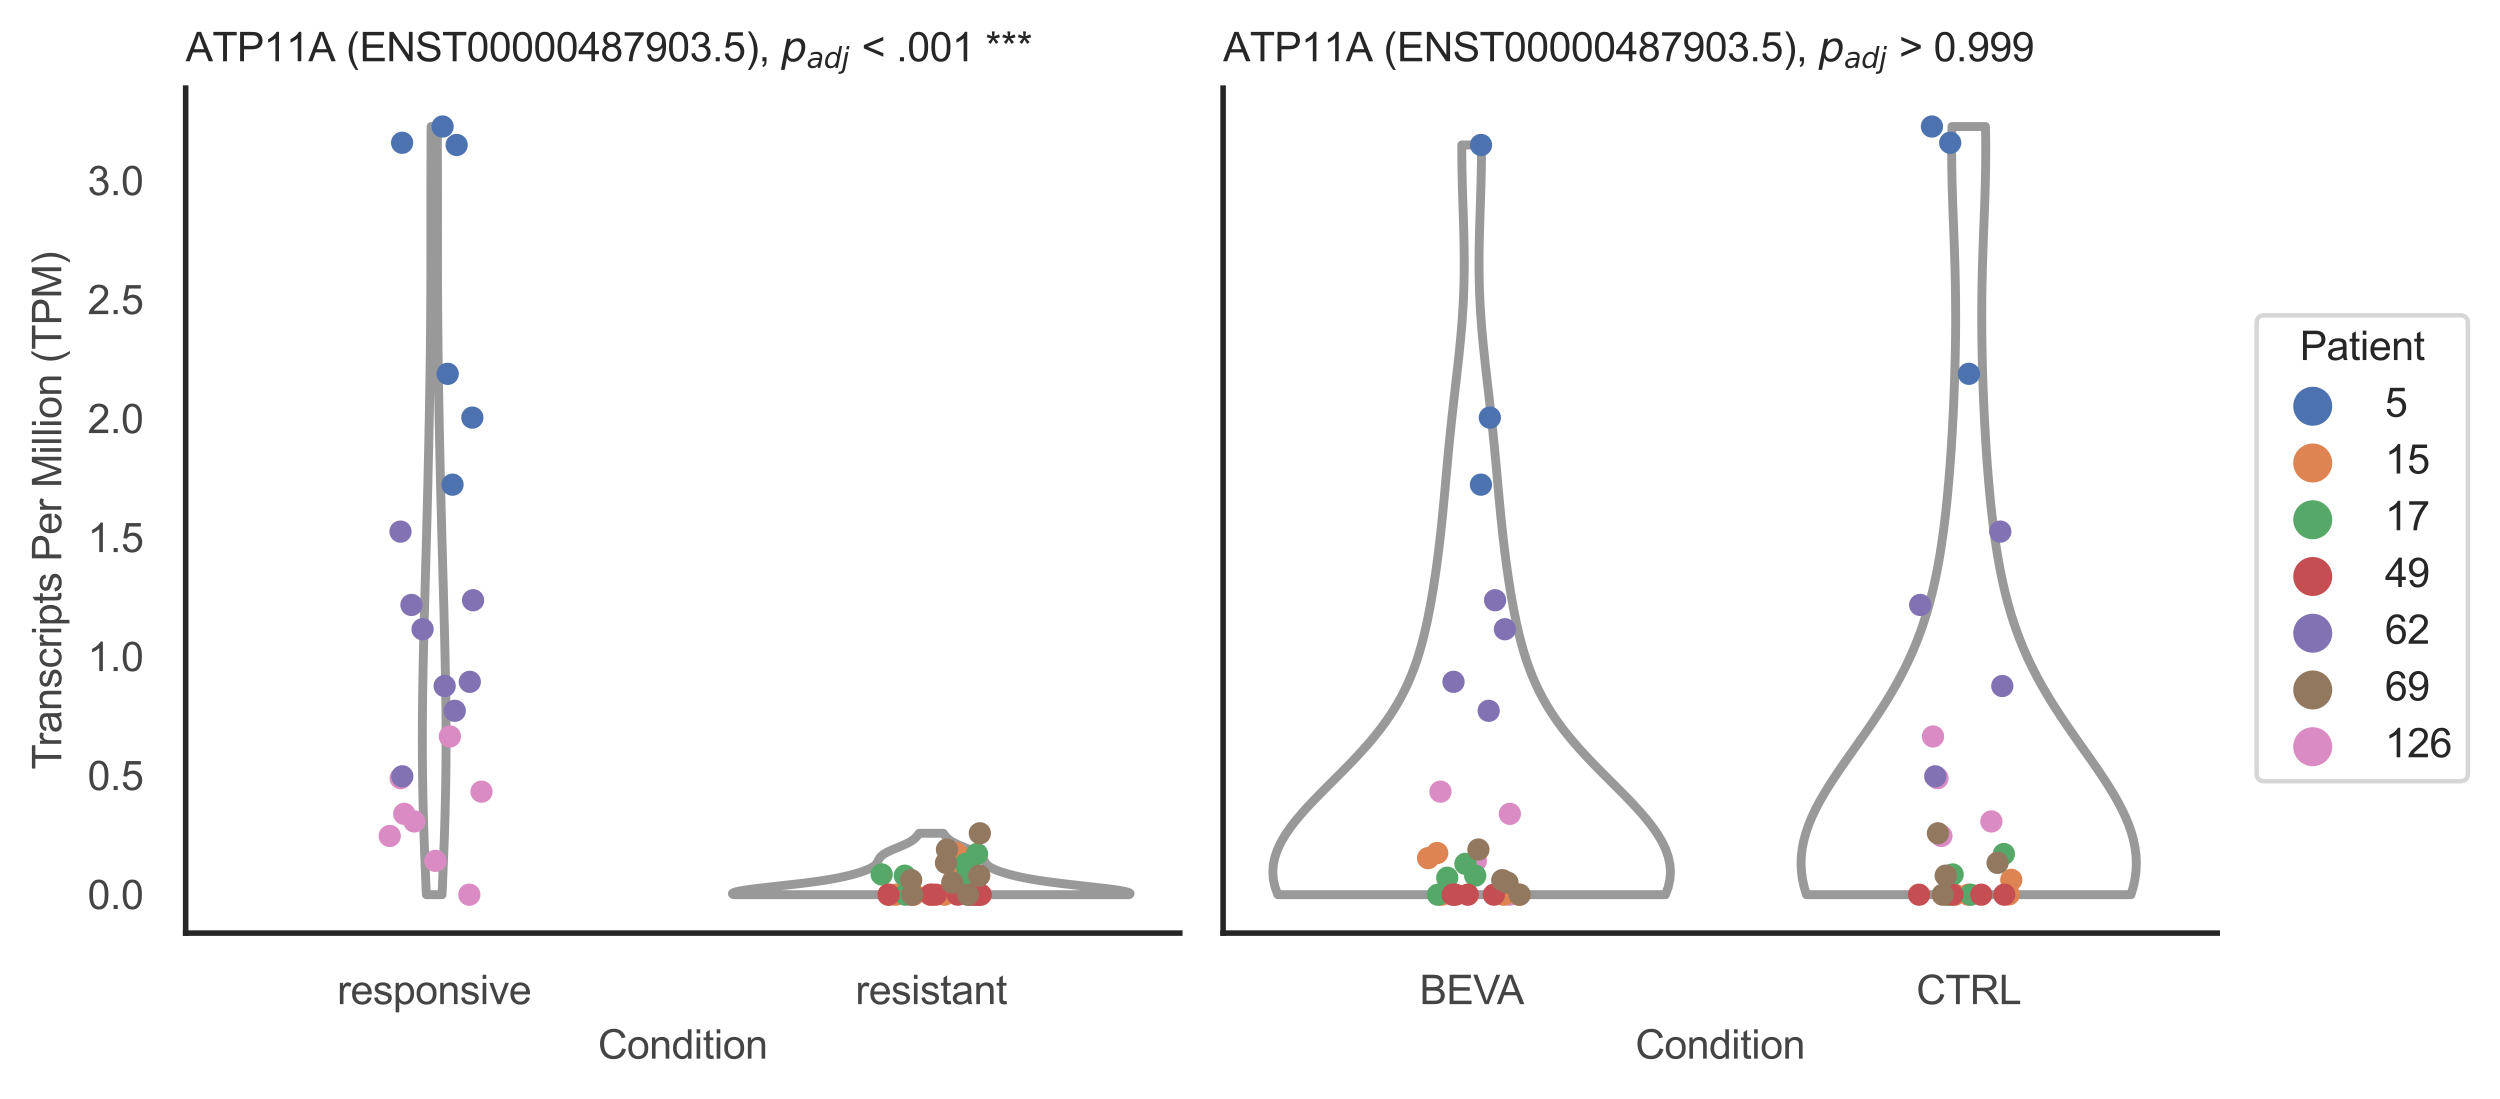 <?xml version="1.0" encoding="utf-8" standalone="no"?>
<!DOCTYPE svg PUBLIC "-//W3C//DTD SVG 1.1//EN"
  "http://www.w3.org/Graphics/SVG/1.1/DTD/svg11.dtd">
<svg xmlns:xlink="http://www.w3.org/1999/xlink" width="560.896pt" height="246.51pt" viewBox="0 0 560.896 246.51" xmlns="http://www.w3.org/2000/svg" version="1.1">
 <defs>
  <style type="text/css">*{stroke-linejoin: round; stroke-linecap: butt}</style>
 </defs>
 <g id="figure_1">
  <g id="patch_1">
   <path d="M 0 246.51 
L 560.896 246.51 
L 560.896 0 
L 0 0 
z
" style="fill: #ffffff"/>
  </g>
  <g id="axes_1">
   <g id="patch_2">
    <path d="M 41.656 209.348 
L 264.694 209.348 
L 264.694 19.77 
L 41.656 19.77 
z
" style="fill: #ffffff"/>
   </g>
   <g id="matplotlib.axis_1">
    <g id="xtick_1">
     <g id="text_1">
      <!-- responsive -->
      <g style="fill: #444444" transform="translate(75.655 225.29)scale(0.09 -0.09)">
       <defs>
        <path id="ArialMT-72" d="M 416 0 
L 416 3319 
L 922 3319 
L 922 2816 
Q 1116 3169 1280 3281 
Q 1444 3394 1641 3394 
Q 1925 3394 2219 3213 
L 2025 2691 
Q 1819 2813 1613 2813 
Q 1428 2813 1281 2702 
Q 1134 2591 1072 2394 
Q 978 2094 978 1738 
L 978 0 
L 416 0 
z
" transform="scale(0.016)"/>
        <path id="ArialMT-65" d="M 2694 1069 
L 3275 997 
Q 3138 488 2766 206 
Q 2394 -75 1816 -75 
Q 1088 -75 661 373 
Q 234 822 234 1631 
Q 234 2469 665 2931 
Q 1097 3394 1784 3394 
Q 2450 3394 2872 2941 
Q 3294 2488 3294 1666 
Q 3294 1616 3291 1516 
L 816 1516 
Q 847 969 1125 678 
Q 1403 388 1819 388 
Q 2128 388 2347 550 
Q 2566 713 2694 1069 
z
M 847 1978 
L 2700 1978 
Q 2663 2397 2488 2606 
Q 2219 2931 1791 2931 
Q 1403 2931 1139 2672 
Q 875 2413 847 1978 
z
" transform="scale(0.016)"/>
        <path id="ArialMT-73" d="M 197 991 
L 753 1078 
Q 800 744 1014 566 
Q 1228 388 1613 388 
Q 2000 388 2187 545 
Q 2375 703 2375 916 
Q 2375 1106 2209 1216 
Q 2094 1291 1634 1406 
Q 1016 1563 777 1677 
Q 538 1791 414 1992 
Q 291 2194 291 2438 
Q 291 2659 392 2848 
Q 494 3038 669 3163 
Q 800 3259 1026 3326 
Q 1253 3394 1513 3394 
Q 1903 3394 2198 3281 
Q 2494 3169 2634 2976 
Q 2775 2784 2828 2463 
L 2278 2388 
Q 2241 2644 2061 2787 
Q 1881 2931 1553 2931 
Q 1166 2931 1000 2803 
Q 834 2675 834 2503 
Q 834 2394 903 2306 
Q 972 2216 1119 2156 
Q 1203 2125 1616 2013 
Q 2213 1853 2448 1751 
Q 2684 1650 2818 1456 
Q 2953 1263 2953 975 
Q 2953 694 2789 445 
Q 2625 197 2315 61 
Q 2006 -75 1616 -75 
Q 969 -75 630 194 
Q 291 463 197 991 
z
" transform="scale(0.016)"/>
        <path id="ArialMT-70" d="M 422 -1272 
L 422 3319 
L 934 3319 
L 934 2888 
Q 1116 3141 1344 3267 
Q 1572 3394 1897 3394 
Q 2322 3394 2647 3175 
Q 2972 2956 3137 2557 
Q 3303 2159 3303 1684 
Q 3303 1175 3120 767 
Q 2938 359 2589 142 
Q 2241 -75 1856 -75 
Q 1575 -75 1351 44 
Q 1128 163 984 344 
L 984 -1272 
L 422 -1272 
z
M 931 1641 
Q 931 1000 1190 694 
Q 1450 388 1819 388 
Q 2194 388 2461 705 
Q 2728 1022 2728 1688 
Q 2728 2322 2467 2637 
Q 2206 2953 1844 2953 
Q 1484 2953 1207 2617 
Q 931 2281 931 1641 
z
" transform="scale(0.016)"/>
        <path id="ArialMT-6f" d="M 213 1659 
Q 213 2581 725 3025 
Q 1153 3394 1769 3394 
Q 2453 3394 2887 2945 
Q 3322 2497 3322 1706 
Q 3322 1066 3130 698 
Q 2938 331 2570 128 
Q 2203 -75 1769 -75 
Q 1072 -75 642 372 
Q 213 819 213 1659 
z
M 791 1659 
Q 791 1022 1069 705 
Q 1347 388 1769 388 
Q 2188 388 2466 706 
Q 2744 1025 2744 1678 
Q 2744 2294 2464 2611 
Q 2184 2928 1769 2928 
Q 1347 2928 1069 2612 
Q 791 2297 791 1659 
z
" transform="scale(0.016)"/>
        <path id="ArialMT-6e" d="M 422 0 
L 422 3319 
L 928 3319 
L 928 2847 
Q 1294 3394 1984 3394 
Q 2284 3394 2536 3286 
Q 2788 3178 2913 3003 
Q 3038 2828 3088 2588 
Q 3119 2431 3119 2041 
L 3119 0 
L 2556 0 
L 2556 2019 
Q 2556 2363 2490 2533 
Q 2425 2703 2258 2804 
Q 2091 2906 1866 2906 
Q 1506 2906 1245 2678 
Q 984 2450 984 1813 
L 984 0 
L 422 0 
z
" transform="scale(0.016)"/>
        <path id="ArialMT-69" d="M 425 3934 
L 425 4581 
L 988 4581 
L 988 3934 
L 425 3934 
z
M 425 0 
L 425 3319 
L 988 3319 
L 988 0 
L 425 0 
z
" transform="scale(0.016)"/>
        <path id="ArialMT-76" d="M 1344 0 
L 81 3319 
L 675 3319 
L 1388 1331 
Q 1503 1009 1600 663 
Q 1675 925 1809 1294 
L 2547 3319 
L 3125 3319 
L 1869 0 
L 1344 0 
z
" transform="scale(0.016)"/>
       </defs>
       <use xlink:href="#ArialMT-72"/>
       <use xlink:href="#ArialMT-65" x="33.301"/>
       <use xlink:href="#ArialMT-73" x="88.916"/>
       <use xlink:href="#ArialMT-70" x="138.916"/>
       <use xlink:href="#ArialMT-6f" x="194.531"/>
       <use xlink:href="#ArialMT-6e" x="250.146"/>
       <use xlink:href="#ArialMT-73" x="305.762"/>
       <use xlink:href="#ArialMT-69" x="355.762"/>
       <use xlink:href="#ArialMT-76" x="377.979"/>
       <use xlink:href="#ArialMT-65" x="427.979"/>
      </g>
     </g>
    </g>
    <g id="xtick_2">
     <g id="text_2">
      <!-- resistant -->
      <g style="fill: #444444" transform="translate(191.929 225.29)scale(0.09 -0.09)">
       <defs>
        <path id="ArialMT-74" d="M 1650 503 
L 1731 6 
Q 1494 -44 1306 -44 
Q 1000 -44 831 53 
Q 663 150 594 308 
Q 525 466 525 972 
L 525 2881 
L 113 2881 
L 113 3319 
L 525 3319 
L 525 4141 
L 1084 4478 
L 1084 3319 
L 1650 3319 
L 1650 2881 
L 1084 2881 
L 1084 941 
Q 1084 700 1114 631 
Q 1144 563 1211 522 
Q 1278 481 1403 481 
Q 1497 481 1650 503 
z
" transform="scale(0.016)"/>
        <path id="ArialMT-61" d="M 2588 409 
Q 2275 144 1986 34 
Q 1697 -75 1366 -75 
Q 819 -75 525 192 
Q 231 459 231 875 
Q 231 1119 342 1320 
Q 453 1522 633 1644 
Q 813 1766 1038 1828 
Q 1203 1872 1538 1913 
Q 2219 1994 2541 2106 
Q 2544 2222 2544 2253 
Q 2544 2597 2384 2738 
Q 2169 2928 1744 2928 
Q 1347 2928 1158 2789 
Q 969 2650 878 2297 
L 328 2372 
Q 403 2725 575 2942 
Q 747 3159 1072 3276 
Q 1397 3394 1825 3394 
Q 2250 3394 2515 3294 
Q 2781 3194 2906 3042 
Q 3031 2891 3081 2659 
Q 3109 2516 3109 2141 
L 3109 1391 
Q 3109 606 3145 398 
Q 3181 191 3288 0 
L 2700 0 
Q 2613 175 2588 409 
z
M 2541 1666 
Q 2234 1541 1622 1453 
Q 1275 1403 1131 1340 
Q 988 1278 909 1158 
Q 831 1038 831 891 
Q 831 666 1001 516 
Q 1172 366 1500 366 
Q 1825 366 2078 508 
Q 2331 650 2450 897 
Q 2541 1088 2541 1459 
L 2541 1666 
z
" transform="scale(0.016)"/>
       </defs>
       <use xlink:href="#ArialMT-72"/>
       <use xlink:href="#ArialMT-65" x="33.301"/>
       <use xlink:href="#ArialMT-73" x="88.916"/>
       <use xlink:href="#ArialMT-69" x="138.916"/>
       <use xlink:href="#ArialMT-73" x="161.133"/>
       <use xlink:href="#ArialMT-74" x="211.133"/>
       <use xlink:href="#ArialMT-61" x="238.916"/>
       <use xlink:href="#ArialMT-6e" x="294.531"/>
       <use xlink:href="#ArialMT-74" x="350.146"/>
      </g>
     </g>
    </g>
    <g id="text_3">
     <!-- Condition -->
     <g style="fill: #444444" transform="translate(134.163 237.521)scale(0.09 -0.09)">
      <defs>
       <path id="ArialMT-43" d="M 3763 1606 
L 4369 1453 
Q 4178 706 3683 314 
Q 3188 -78 2472 -78 
Q 1731 -78 1267 223 
Q 803 525 561 1097 
Q 319 1669 319 2325 
Q 319 3041 592 3573 
Q 866 4106 1370 4382 
Q 1875 4659 2481 4659 
Q 3169 4659 3637 4309 
Q 4106 3959 4291 3325 
L 3694 3184 
Q 3534 3684 3231 3912 
Q 2928 4141 2469 4141 
Q 1941 4141 1586 3887 
Q 1231 3634 1087 3207 
Q 944 2781 944 2328 
Q 944 1744 1114 1308 
Q 1284 872 1643 656 
Q 2003 441 2422 441 
Q 2931 441 3284 734 
Q 3638 1028 3763 1606 
z
" transform="scale(0.016)"/>
       <path id="ArialMT-64" d="M 2575 0 
L 2575 419 
Q 2259 -75 1647 -75 
Q 1250 -75 917 144 
Q 584 363 401 755 
Q 219 1147 219 1656 
Q 219 2153 384 2558 
Q 550 2963 881 3178 
Q 1213 3394 1622 3394 
Q 1922 3394 2156 3267 
Q 2391 3141 2538 2938 
L 2538 4581 
L 3097 4581 
L 3097 0 
L 2575 0 
z
M 797 1656 
Q 797 1019 1065 703 
Q 1334 388 1700 388 
Q 2069 388 2326 689 
Q 2584 991 2584 1609 
Q 2584 2291 2321 2609 
Q 2059 2928 1675 2928 
Q 1300 2928 1048 2622 
Q 797 2316 797 1656 
z
" transform="scale(0.016)"/>
      </defs>
      <use xlink:href="#ArialMT-43"/>
      <use xlink:href="#ArialMT-6f" x="72.217"/>
      <use xlink:href="#ArialMT-6e" x="127.832"/>
      <use xlink:href="#ArialMT-64" x="183.447"/>
      <use xlink:href="#ArialMT-69" x="239.062"/>
      <use xlink:href="#ArialMT-74" x="261.279"/>
      <use xlink:href="#ArialMT-69" x="289.062"/>
      <use xlink:href="#ArialMT-6f" x="311.279"/>
      <use xlink:href="#ArialMT-6e" x="366.895"/>
     </g>
    </g>
   </g>
   <g id="matplotlib.axis_2">
    <g id="ytick_1">
     <g id="text_4">
      <!-- 0.0 -->
      <g style="fill: #444444" transform="translate(19.646 203.952)scale(0.09 -0.09)">
       <defs>
        <path id="ArialMT-30" d="M 266 2259 
Q 266 3072 433 3567 
Q 600 4063 929 4331 
Q 1259 4600 1759 4600 
Q 2128 4600 2406 4451 
Q 2684 4303 2865 4023 
Q 3047 3744 3150 3342 
Q 3253 2941 3253 2259 
Q 3253 1453 3087 958 
Q 2922 463 2592 192 
Q 2263 -78 1759 -78 
Q 1097 -78 719 397 
Q 266 969 266 2259 
z
M 844 2259 
Q 844 1131 1108 757 
Q 1372 384 1759 384 
Q 2147 384 2411 759 
Q 2675 1134 2675 2259 
Q 2675 3391 2411 3762 
Q 2147 4134 1753 4134 
Q 1366 4134 1134 3806 
Q 844 3388 844 2259 
z
" transform="scale(0.016)"/>
        <path id="ArialMT-2e" d="M 581 0 
L 581 641 
L 1222 641 
L 1222 0 
L 581 0 
z
" transform="scale(0.016)"/>
       </defs>
       <use xlink:href="#ArialMT-30"/>
       <use xlink:href="#ArialMT-2e" x="55.615"/>
       <use xlink:href="#ArialMT-30" x="83.398"/>
      </g>
     </g>
    </g>
    <g id="ytick_2">
     <g id="text_5">
      <!-- 0.5 -->
      <g style="fill: #444444" transform="translate(19.646 177.256)scale(0.09 -0.09)">
       <defs>
        <path id="ArialMT-35" d="M 266 1200 
L 856 1250 
Q 922 819 1161 601 
Q 1400 384 1738 384 
Q 2144 384 2425 690 
Q 2706 997 2706 1503 
Q 2706 1984 2436 2262 
Q 2166 2541 1728 2541 
Q 1456 2541 1237 2417 
Q 1019 2294 894 2097 
L 366 2166 
L 809 4519 
L 3088 4519 
L 3088 3981 
L 1259 3981 
L 1013 2750 
Q 1425 3038 1878 3038 
Q 2478 3038 2890 2622 
Q 3303 2206 3303 1553 
Q 3303 931 2941 478 
Q 2500 -78 1738 -78 
Q 1113 -78 717 272 
Q 322 622 266 1200 
z
" transform="scale(0.016)"/>
       </defs>
       <use xlink:href="#ArialMT-30"/>
       <use xlink:href="#ArialMT-2e" x="55.615"/>
       <use xlink:href="#ArialMT-35" x="83.398"/>
      </g>
     </g>
    </g>
    <g id="ytick_3">
     <g id="text_6">
      <!-- 1.0 -->
      <g style="fill: #444444" transform="translate(19.646 150.56)scale(0.09 -0.09)">
       <defs>
        <path id="ArialMT-31" d="M 2384 0 
L 1822 0 
L 1822 3584 
Q 1619 3391 1289 3197 
Q 959 3003 697 2906 
L 697 3450 
Q 1169 3672 1522 3987 
Q 1875 4303 2022 4600 
L 2384 4600 
L 2384 0 
z
" transform="scale(0.016)"/>
       </defs>
       <use xlink:href="#ArialMT-31"/>
       <use xlink:href="#ArialMT-2e" x="55.615"/>
       <use xlink:href="#ArialMT-30" x="83.398"/>
      </g>
     </g>
    </g>
    <g id="ytick_4">
     <g id="text_7">
      <!-- 1.5 -->
      <g style="fill: #444444" transform="translate(19.646 123.864)scale(0.09 -0.09)">
       <use xlink:href="#ArialMT-31"/>
       <use xlink:href="#ArialMT-2e" x="55.615"/>
       <use xlink:href="#ArialMT-35" x="83.398"/>
      </g>
     </g>
    </g>
    <g id="ytick_5">
     <g id="text_8">
      <!-- 2.0 -->
      <g style="fill: #444444" transform="translate(19.646 97.169)scale(0.09 -0.09)">
       <defs>
        <path id="ArialMT-32" d="M 3222 541 
L 3222 0 
L 194 0 
Q 188 203 259 391 
Q 375 700 629 1000 
Q 884 1300 1366 1694 
Q 2113 2306 2375 2664 
Q 2638 3022 2638 3341 
Q 2638 3675 2398 3904 
Q 2159 4134 1775 4134 
Q 1369 4134 1125 3890 
Q 881 3647 878 3216 
L 300 3275 
Q 359 3922 746 4261 
Q 1134 4600 1788 4600 
Q 2447 4600 2831 4234 
Q 3216 3869 3216 3328 
Q 3216 3053 3103 2787 
Q 2991 2522 2730 2228 
Q 2469 1934 1863 1422 
Q 1356 997 1212 845 
Q 1069 694 975 541 
L 3222 541 
z
" transform="scale(0.016)"/>
       </defs>
       <use xlink:href="#ArialMT-32"/>
       <use xlink:href="#ArialMT-2e" x="55.615"/>
       <use xlink:href="#ArialMT-30" x="83.398"/>
      </g>
     </g>
    </g>
    <g id="ytick_6">
     <g id="text_9">
      <!-- 2.5 -->
      <g style="fill: #444444" transform="translate(19.646 70.473)scale(0.09 -0.09)">
       <use xlink:href="#ArialMT-32"/>
       <use xlink:href="#ArialMT-2e" x="55.615"/>
       <use xlink:href="#ArialMT-35" x="83.398"/>
      </g>
     </g>
    </g>
    <g id="ytick_7">
     <g id="text_10">
      <!-- 3.0 -->
      <g style="fill: #444444" transform="translate(19.646 43.777)scale(0.09 -0.09)">
       <defs>
        <path id="ArialMT-33" d="M 269 1209 
L 831 1284 
Q 928 806 1161 595 
Q 1394 384 1728 384 
Q 2125 384 2398 659 
Q 2672 934 2672 1341 
Q 2672 1728 2419 1979 
Q 2166 2231 1775 2231 
Q 1616 2231 1378 2169 
L 1441 2663 
Q 1497 2656 1531 2656 
Q 1891 2656 2178 2843 
Q 2466 3031 2466 3422 
Q 2466 3731 2256 3934 
Q 2047 4138 1716 4138 
Q 1388 4138 1169 3931 
Q 950 3725 888 3313 
L 325 3413 
Q 428 3978 793 4289 
Q 1159 4600 1703 4600 
Q 2078 4600 2393 4439 
Q 2709 4278 2876 4000 
Q 3044 3722 3044 3409 
Q 3044 3113 2884 2869 
Q 2725 2625 2413 2481 
Q 2819 2388 3044 2092 
Q 3269 1797 3269 1353 
Q 3269 753 2831 336 
Q 2394 -81 1725 -81 
Q 1122 -81 723 278 
Q 325 638 269 1209 
z
" transform="scale(0.016)"/>
       </defs>
       <use xlink:href="#ArialMT-33"/>
       <use xlink:href="#ArialMT-2e" x="55.615"/>
       <use xlink:href="#ArialMT-30" x="83.398"/>
      </g>
     </g>
    </g>
    <g id="text_11">
     <!-- Transcripts Per Million (TPM) -->
     <g style="fill: #444444" transform="translate(13.752 172.644)rotate(-90)scale(0.09 -0.09)">
      <defs>
       <path id="ArialMT-54" d="M 1659 0 
L 1659 4041 
L 150 4041 
L 150 4581 
L 3781 4581 
L 3781 4041 
L 2266 4041 
L 2266 0 
L 1659 0 
z
" transform="scale(0.016)"/>
       <path id="ArialMT-63" d="M 2588 1216 
L 3141 1144 
Q 3050 572 2676 248 
Q 2303 -75 1759 -75 
Q 1078 -75 664 370 
Q 250 816 250 1647 
Q 250 2184 428 2587 
Q 606 2991 970 3192 
Q 1334 3394 1763 3394 
Q 2303 3394 2647 3120 
Q 2991 2847 3088 2344 
L 2541 2259 
Q 2463 2594 2264 2762 
Q 2066 2931 1784 2931 
Q 1359 2931 1093 2626 
Q 828 2322 828 1663 
Q 828 994 1084 691 
Q 1341 388 1753 388 
Q 2084 388 2306 591 
Q 2528 794 2588 1216 
z
" transform="scale(0.016)"/>
       <path id="ArialMT-20" transform="scale(0.016)"/>
       <path id="ArialMT-50" d="M 494 0 
L 494 4581 
L 2222 4581 
Q 2678 4581 2919 4538 
Q 3256 4481 3484 4323 
Q 3713 4166 3852 3881 
Q 3991 3597 3991 3256 
Q 3991 2672 3619 2267 
Q 3247 1863 2275 1863 
L 1100 1863 
L 1100 0 
L 494 0 
z
M 1100 2403 
L 2284 2403 
Q 2872 2403 3119 2622 
Q 3366 2841 3366 3238 
Q 3366 3525 3220 3729 
Q 3075 3934 2838 4000 
Q 2684 4041 2272 4041 
L 1100 4041 
L 1100 2403 
z
" transform="scale(0.016)"/>
       <path id="ArialMT-4d" d="M 475 0 
L 475 4581 
L 1388 4581 
L 2472 1338 
Q 2622 884 2691 659 
Q 2769 909 2934 1394 
L 4031 4581 
L 4847 4581 
L 4847 0 
L 4263 0 
L 4263 3834 
L 2931 0 
L 2384 0 
L 1059 3900 
L 1059 0 
L 475 0 
z
" transform="scale(0.016)"/>
       <path id="ArialMT-6c" d="M 409 0 
L 409 4581 
L 972 4581 
L 972 0 
L 409 0 
z
" transform="scale(0.016)"/>
       <path id="ArialMT-28" d="M 1497 -1347 
Q 1031 -759 709 28 
Q 388 816 388 1659 
Q 388 2403 628 3084 
Q 909 3875 1497 4659 
L 1900 4659 
Q 1522 4009 1400 3731 
Q 1209 3300 1100 2831 
Q 966 2247 966 1656 
Q 966 153 1900 -1347 
L 1497 -1347 
z
" transform="scale(0.016)"/>
       <path id="ArialMT-29" d="M 791 -1347 
L 388 -1347 
Q 1322 153 1322 1656 
Q 1322 2244 1188 2822 
Q 1081 3291 891 3722 
Q 769 4003 388 4659 
L 791 4659 
Q 1378 3875 1659 3084 
Q 1900 2403 1900 1659 
Q 1900 816 1576 28 
Q 1253 -759 791 -1347 
z
" transform="scale(0.016)"/>
      </defs>
      <use xlink:href="#ArialMT-54"/>
      <use xlink:href="#ArialMT-72" x="57.334"/>
      <use xlink:href="#ArialMT-61" x="90.635"/>
      <use xlink:href="#ArialMT-6e" x="146.25"/>
      <use xlink:href="#ArialMT-73" x="201.865"/>
      <use xlink:href="#ArialMT-63" x="251.865"/>
      <use xlink:href="#ArialMT-72" x="301.865"/>
      <use xlink:href="#ArialMT-69" x="335.166"/>
      <use xlink:href="#ArialMT-70" x="357.383"/>
      <use xlink:href="#ArialMT-74" x="412.998"/>
      <use xlink:href="#ArialMT-73" x="440.781"/>
      <use xlink:href="#ArialMT-20" x="490.781"/>
      <use xlink:href="#ArialMT-50" x="518.564"/>
      <use xlink:href="#ArialMT-65" x="585.264"/>
      <use xlink:href="#ArialMT-72" x="640.879"/>
      <use xlink:href="#ArialMT-20" x="674.18"/>
      <use xlink:href="#ArialMT-4d" x="701.963"/>
      <use xlink:href="#ArialMT-69" x="785.264"/>
      <use xlink:href="#ArialMT-6c" x="807.48"/>
      <use xlink:href="#ArialMT-6c" x="829.697"/>
      <use xlink:href="#ArialMT-69" x="851.914"/>
      <use xlink:href="#ArialMT-6f" x="874.131"/>
      <use xlink:href="#ArialMT-6e" x="929.746"/>
      <use xlink:href="#ArialMT-20" x="985.361"/>
      <use xlink:href="#ArialMT-28" x="1013.145"/>
      <use xlink:href="#ArialMT-54" x="1046.445"/>
      <use xlink:href="#ArialMT-50" x="1107.529"/>
      <use xlink:href="#ArialMT-4d" x="1174.229"/>
      <use xlink:href="#ArialMT-29" x="1257.529"/>
     </g>
    </g>
   </g>
   <g id="PolyCollection_1">
    <defs>
     <path id="mf30a094615" d="M 99.17 -45.779 
L 95.661 -45.779 
L 95.584 -47.52 
L 95.508 -49.26 
L 95.434 -51.001 
L 95.362 -52.742 
L 95.293 -54.483 
L 95.227 -56.224 
L 95.164 -57.965 
L 95.105 -59.706 
L 95.05 -61.446 
L 94.999 -63.187 
L 94.953 -64.928 
L 94.911 -66.669 
L 94.874 -68.41 
L 94.842 -70.151 
L 94.815 -71.891 
L 94.793 -73.632 
L 94.776 -75.373 
L 94.764 -77.114 
L 94.757 -78.855 
L 94.755 -80.596 
L 94.757 -82.337 
L 94.764 -84.077 
L 94.775 -85.818 
L 94.79 -87.559 
L 94.81 -89.3 
L 94.832 -91.041 
L 94.859 -92.782 
L 94.888 -94.522 
L 94.92 -96.263 
L 94.955 -98.004 
L 94.992 -99.745 
L 95.032 -101.486 
L 95.073 -103.227 
L 95.116 -104.968 
L 95.16 -106.708 
L 95.205 -108.449 
L 95.252 -110.19 
L 95.299 -111.931 
L 95.346 -113.672 
L 95.394 -115.413 
L 95.442 -117.153 
L 95.491 -118.894 
L 95.539 -120.635 
L 95.587 -122.376 
L 95.634 -124.117 
L 95.681 -125.858 
L 95.728 -127.599 
L 95.774 -129.339 
L 95.819 -131.08 
L 95.864 -132.821 
L 95.908 -134.562 
L 95.951 -136.303 
L 95.993 -138.044 
L 96.034 -139.784 
L 96.075 -141.525 
L 96.114 -143.266 
L 96.153 -145.007 
L 96.19 -146.748 
L 96.227 -148.489 
L 96.262 -150.229 
L 96.296 -151.97 
L 96.329 -153.711 
L 96.361 -155.452 
L 96.391 -157.193 
L 96.421 -158.934 
L 96.448 -160.675 
L 96.475 -162.415 
L 96.499 -164.156 
L 96.523 -165.897 
L 96.544 -167.638 
L 96.564 -169.379 
L 96.582 -171.12 
L 96.599 -172.86 
L 96.614 -174.601 
L 96.627 -176.342 
L 96.639 -178.083 
L 96.648 -179.824 
L 96.657 -181.565 
L 96.664 -183.306 
L 96.669 -185.046 
L 96.673 -186.787 
L 96.677 -188.528 
L 96.679 -190.269 
L 96.68 -192.01 
L 96.68 -193.751 
L 96.68 -195.491 
L 96.68 -197.232 
L 96.68 -198.973 
L 96.68 -200.714 
L 96.68 -202.455 
L 96.681 -204.196 
L 96.682 -205.937 
L 96.684 -207.677 
L 96.687 -209.418 
L 96.692 -211.159 
L 96.697 -212.9 
L 96.704 -214.641 
L 96.713 -216.382 
L 96.723 -218.122 
L 98.108 -218.122 
L 98.108 -218.122 
L 98.118 -216.382 
L 98.127 -214.641 
L 98.134 -212.9 
L 98.139 -211.159 
L 98.144 -209.418 
L 98.147 -207.677 
L 98.149 -205.937 
L 98.15 -204.196 
L 98.151 -202.455 
L 98.151 -200.714 
L 98.151 -198.973 
L 98.151 -197.232 
L 98.15 -195.491 
L 98.151 -193.751 
L 98.151 -192.01 
L 98.152 -190.269 
L 98.154 -188.528 
L 98.157 -186.787 
L 98.162 -185.046 
L 98.167 -183.306 
L 98.174 -181.565 
L 98.182 -179.824 
L 98.192 -178.083 
L 98.204 -176.342 
L 98.217 -174.601 
L 98.232 -172.86 
L 98.249 -171.12 
L 98.267 -169.379 
L 98.287 -167.638 
L 98.308 -165.897 
L 98.332 -164.156 
L 98.356 -162.415 
L 98.383 -160.675 
L 98.41 -158.934 
L 98.439 -157.193 
L 98.47 -155.452 
L 98.502 -153.711 
L 98.535 -151.97 
L 98.569 -150.229 
L 98.604 -148.489 
L 98.641 -146.748 
L 98.678 -145.007 
L 98.717 -143.266 
L 98.756 -141.525 
L 98.796 -139.784 
L 98.838 -138.044 
L 98.88 -136.303 
L 98.923 -134.562 
L 98.967 -132.821 
L 99.012 -131.08 
L 99.057 -129.339 
L 99.103 -127.599 
L 99.15 -125.858 
L 99.197 -124.117 
L 99.244 -122.376 
L 99.292 -120.635 
L 99.34 -118.894 
L 99.388 -117.153 
L 99.437 -115.413 
L 99.485 -113.672 
L 99.532 -111.931 
L 99.579 -110.19 
L 99.626 -108.449 
L 99.671 -106.708 
L 99.715 -104.968 
L 99.758 -103.227 
L 99.799 -101.486 
L 99.839 -99.745 
L 99.876 -98.004 
L 99.911 -96.263 
L 99.943 -94.522 
L 99.972 -92.782 
L 99.999 -91.041 
L 100.021 -89.3 
L 100.041 -87.559 
L 100.056 -85.818 
L 100.067 -84.077 
L 100.074 -82.337 
L 100.076 -80.596 
L 100.074 -78.855 
L 100.066 -77.114 
L 100.054 -75.373 
L 100.037 -73.632 
L 100.015 -71.891 
L 99.988 -70.151 
L 99.957 -68.41 
L 99.92 -66.669 
L 99.878 -64.928 
L 99.832 -63.187 
L 99.781 -61.446 
L 99.726 -59.706 
L 99.667 -57.965 
L 99.604 -56.224 
L 99.538 -54.483 
L 99.469 -52.742 
L 99.397 -51.001 
L 99.323 -49.26 
L 99.247 -47.52 
L 99.17 -45.779 
z
" style="stroke: #999999; stroke-width: 2"/>
    </defs>
    <g clip-path="url(#p5e25ef8ad8)">
     <use xlink:href="#mf30a094615" x="0" y="246.51" style="fill: #ffffff; stroke: #999999; stroke-width: 2"/>
    </g>
   </g>
   <g id="PolyCollection_2">
    <defs>
     <path id="m2017aa5f6a" d="M 253.289 -45.779 
L 164.58 -45.779 
L 164.357 -45.918 
L 164.327 -46.057 
L 164.485 -46.196 
L 164.822 -46.335 
L 165.326 -46.474 
L 165.985 -46.614 
L 166.782 -46.753 
L 167.699 -46.892 
L 168.72 -47.031 
L 169.824 -47.17 
L 170.993 -47.309 
L 172.209 -47.448 
L 173.453 -47.588 
L 174.71 -47.727 
L 175.964 -47.866 
L 177.202 -48.005 
L 178.413 -48.144 
L 179.588 -48.283 
L 180.72 -48.423 
L 181.802 -48.562 
L 182.833 -48.701 
L 183.81 -48.84 
L 184.733 -48.979 
L 185.603 -49.118 
L 186.422 -49.257 
L 187.192 -49.397 
L 187.917 -49.536 
L 188.601 -49.675 
L 189.246 -49.814 
L 189.856 -49.953 
L 190.434 -50.092 
L 190.983 -50.231 
L 191.504 -50.371 
L 192 -50.51 
L 192.471 -50.649 
L 192.918 -50.788 
L 193.341 -50.927 
L 193.741 -51.066 
L 194.117 -51.205 
L 194.468 -51.345 
L 194.794 -51.484 
L 195.096 -51.623 
L 195.371 -51.762 
L 195.622 -51.901 
L 195.847 -52.04 
L 196.048 -52.179 
L 196.225 -52.319 
L 196.381 -52.458 
L 196.516 -52.597 
L 196.633 -52.736 
L 196.735 -52.875 
L 196.824 -53.014 
L 196.903 -53.153 
L 196.976 -53.293 
L 197.046 -53.432 
L 197.116 -53.571 
L 197.189 -53.71 
L 197.269 -53.849 
L 197.358 -53.988 
L 197.459 -54.127 
L 197.575 -54.267 
L 197.707 -54.406 
L 197.857 -54.545 
L 198.026 -54.684 
L 198.216 -54.823 
L 198.425 -54.962 
L 198.655 -55.101 
L 198.904 -55.241 
L 199.171 -55.38 
L 199.455 -55.519 
L 199.754 -55.658 
L 200.066 -55.797 
L 200.388 -55.936 
L 200.718 -56.075 
L 201.053 -56.215 
L 201.391 -56.354 
L 201.728 -56.493 
L 202.061 -56.632 
L 202.39 -56.771 
L 202.709 -56.91 
L 203.019 -57.049 
L 203.316 -57.189 
L 203.599 -57.328 
L 203.868 -57.467 
L 204.12 -57.606 
L 204.356 -57.745 
L 204.576 -57.884 
L 204.779 -58.023 
L 204.966 -58.163 
L 205.138 -58.302 
L 205.296 -58.441 
L 205.441 -58.58 
L 205.575 -58.719 
L 205.7 -58.858 
L 205.816 -58.998 
L 205.925 -59.137 
L 206.029 -59.276 
L 206.13 -59.415 
L 206.228 -59.554 
L 211.641 -59.554 
L 211.641 -59.554 
L 211.739 -59.415 
L 211.84 -59.276 
L 211.944 -59.137 
L 212.053 -58.998 
L 212.169 -58.858 
L 212.294 -58.719 
L 212.428 -58.58 
L 212.573 -58.441 
L 212.731 -58.302 
L 212.903 -58.163 
L 213.09 -58.023 
L 213.293 -57.884 
L 213.513 -57.745 
L 213.749 -57.606 
L 214.001 -57.467 
L 214.27 -57.328 
L 214.553 -57.189 
L 214.85 -57.049 
L 215.16 -56.91 
L 215.48 -56.771 
L 215.808 -56.632 
L 216.141 -56.493 
L 216.479 -56.354 
L 216.816 -56.215 
L 217.151 -56.075 
L 217.481 -55.936 
L 217.804 -55.797 
L 218.115 -55.658 
L 218.414 -55.519 
L 218.698 -55.38 
L 218.965 -55.241 
L 219.214 -55.101 
L 219.444 -54.962 
L 219.653 -54.823 
L 219.843 -54.684 
L 220.012 -54.545 
L 220.162 -54.406 
L 220.294 -54.267 
L 220.41 -54.127 
L 220.511 -53.988 
L 220.6 -53.849 
L 220.68 -53.71 
L 220.753 -53.571 
L 220.823 -53.432 
L 220.893 -53.293 
L 220.966 -53.153 
L 221.045 -53.014 
L 221.134 -52.875 
L 221.236 -52.736 
L 221.353 -52.597 
L 221.488 -52.458 
L 221.644 -52.319 
L 221.821 -52.179 
L 222.022 -52.04 
L 222.247 -51.901 
L 222.498 -51.762 
L 222.773 -51.623 
L 223.075 -51.484 
L 223.401 -51.345 
L 223.753 -51.205 
L 224.128 -51.066 
L 224.528 -50.927 
L 224.951 -50.788 
L 225.398 -50.649 
L 225.869 -50.51 
L 226.365 -50.371 
L 226.886 -50.231 
L 227.435 -50.092 
L 228.013 -49.953 
L 228.623 -49.814 
L 229.268 -49.675 
L 229.952 -49.536 
L 230.677 -49.397 
L 231.447 -49.257 
L 232.266 -49.118 
L 233.136 -48.979 
L 234.059 -48.84 
L 235.036 -48.701 
L 236.067 -48.562 
L 237.149 -48.423 
L 238.281 -48.283 
L 239.456 -48.144 
L 240.667 -48.005 
L 241.905 -47.866 
L 243.159 -47.727 
L 244.416 -47.588 
L 245.66 -47.448 
L 246.876 -47.309 
L 248.045 -47.17 
L 249.149 -47.031 
L 250.17 -46.892 
L 251.087 -46.753 
L 251.884 -46.614 
L 252.543 -46.474 
L 253.047 -46.335 
L 253.384 -46.196 
L 253.542 -46.057 
L 253.512 -45.918 
L 253.289 -45.779 
z
" style="stroke: #999999; stroke-width: 2"/>
    </defs>
    <g clip-path="url(#p5e25ef8ad8)">
     <use xlink:href="#m2017aa5f6a" x="0" y="246.51" style="fill: #ffffff; stroke: #999999; stroke-width: 2"/>
    </g>
   </g>
   <g id="PathCollection_1"/>
   <g id="PathCollection_2"/>
   <g id="PathCollection_3"/>
   <g id="PathCollection_4"/>
   <g id="PathCollection_5"/>
   <g id="PathCollection_6"/>
   <g id="PathCollection_7"/>
   <g id="patch_3">
    <path d="M 41.656 209.348 
L 41.656 19.77 
" style="fill: none; stroke: #262626; stroke-width: 1.25; stroke-linejoin: miter; stroke-linecap: square"/>
   </g>
   <g id="patch_4">
    <path d="M 41.656 209.348 
L 264.694 209.348 
" style="fill: none; stroke: #262626; stroke-width: 1.25; stroke-linejoin: miter; stroke-linecap: square"/>
   </g>
   <g id="PathCollection_8">
    <defs>
     <path id="C0_0_e24299e2e5" d="M 0 2.5 
C 0.663 2.5 1.299 2.237 1.768 1.768 
C 2.237 1.299 2.5 0.663 2.5 -0 
C 2.5 -0.663 2.237 -1.299 1.768 -1.768 
C 1.299 -2.237 0.663 -2.5 0 -2.5 
C -0.663 -2.5 -1.299 -2.237 -1.768 -1.768 
C -2.237 -1.299 -2.5 -0.663 -2.5 0 
C -2.5 0.663 -2.237 1.299 -1.768 1.768 
C -1.299 2.237 -0.663 2.5 0 2.5 
z
"/>
    </defs>
    <g clip-path="url(#p5e25ef8ad8)">
     <use xlink:href="#C0_0_e24299e2e5" x="90.692" y="182.596" style="fill: #da8bc3"/>
    </g>
    <g clip-path="url(#p5e25ef8ad8)">
     <use xlink:href="#C0_0_e24299e2e5" x="108.029" y="177.618" style="fill: #da8bc3"/>
    </g>
    <g clip-path="url(#p5e25ef8ad8)">
     <use xlink:href="#C0_0_e24299e2e5" x="105.301" y="200.731" style="fill: #da8bc3"/>
    </g>
    <g clip-path="url(#p5e25ef8ad8)">
     <use xlink:href="#C0_0_e24299e2e5" x="97.676" y="193.142" style="fill: #da8bc3"/>
    </g>
    <g clip-path="url(#p5e25ef8ad8)">
     <use xlink:href="#C0_0_e24299e2e5" x="100.932" y="165.232" style="fill: #da8bc3"/>
    </g>
    <g clip-path="url(#p5e25ef8ad8)">
     <use xlink:href="#C0_0_e24299e2e5" x="89.889" y="174.593" style="fill: #da8bc3"/>
    </g>
    <g clip-path="url(#p5e25ef8ad8)">
     <use xlink:href="#C0_0_e24299e2e5" x="87.439" y="187.559" style="fill: #da8bc3"/>
    </g>
    <g clip-path="url(#p5e25ef8ad8)">
     <use xlink:href="#C0_0_e24299e2e5" x="92.95" y="184.294" style="fill: #da8bc3"/>
    </g>
    <g clip-path="url(#p5e25ef8ad8)">
     <use xlink:href="#C0_0_e24299e2e5" x="105.973" y="93.695" style="fill: #4c72b0"/>
    </g>
    <g clip-path="url(#p5e25ef8ad8)">
     <use xlink:href="#C0_0_e24299e2e5" x="101.525" y="108.738" style="fill: #4c72b0"/>
    </g>
    <g clip-path="url(#p5e25ef8ad8)">
     <use xlink:href="#C0_0_e24299e2e5" x="102.454" y="32.526" style="fill: #4c72b0"/>
    </g>
    <g clip-path="url(#p5e25ef8ad8)">
     <use xlink:href="#C0_0_e24299e2e5" x="99.299" y="28.387" style="fill: #4c72b0"/>
    </g>
    <g clip-path="url(#p5e25ef8ad8)">
     <use xlink:href="#C0_0_e24299e2e5" x="90.218" y="32.031" style="fill: #4c72b0"/>
    </g>
    <g clip-path="url(#p5e25ef8ad8)">
     <use xlink:href="#C0_0_e24299e2e5" x="100.442" y="83.872" style="fill: #4c72b0"/>
    </g>
    <g clip-path="url(#p5e25ef8ad8)">
     <use xlink:href="#C0_0_e24299e2e5" x="94.804" y="141.173" style="fill: #8172b3"/>
    </g>
    <g clip-path="url(#p5e25ef8ad8)">
     <use xlink:href="#C0_0_e24299e2e5" x="105.402" y="152.976" style="fill: #8172b3"/>
    </g>
    <g clip-path="url(#p5e25ef8ad8)">
     <use xlink:href="#C0_0_e24299e2e5" x="102.032" y="159.471" style="fill: #8172b3"/>
    </g>
    <g clip-path="url(#p5e25ef8ad8)">
     <use xlink:href="#C0_0_e24299e2e5" x="106.136" y="134.667" style="fill: #8172b3"/>
    </g>
    <g clip-path="url(#p5e25ef8ad8)">
     <use xlink:href="#C0_0_e24299e2e5" x="92.316" y="135.722" style="fill: #8172b3"/>
    </g>
    <g clip-path="url(#p5e25ef8ad8)">
     <use xlink:href="#C0_0_e24299e2e5" x="90.259" y="174.174" style="fill: #8172b3"/>
    </g>
    <g clip-path="url(#p5e25ef8ad8)">
     <use xlink:href="#C0_0_e24299e2e5" x="99.765" y="153.917" style="fill: #8172b3"/>
    </g>
    <g clip-path="url(#p5e25ef8ad8)">
     <use xlink:href="#C0_0_e24299e2e5" x="89.856" y="119.271" style="fill: #8172b3"/>
    </g>
   </g>
   <g id="PathCollection_9">
    <defs>
     <path id="C1_0_7cde9e5e8c" d="M 0 2.5 
C 0.663 2.5 1.299 2.237 1.768 1.768 
C 2.237 1.299 2.5 0.663 2.5 -0 
C 2.5 -0.663 2.237 -1.299 1.768 -1.768 
C 1.299 -2.237 0.663 -2.5 0 -2.5 
C -0.663 -2.5 -1.299 -2.237 -1.768 -1.768 
C -2.237 -1.299 -2.5 -0.663 -2.5 0 
C -2.5 0.663 -2.237 1.299 -1.768 1.768 
C -1.299 2.237 -0.663 2.5 0 2.5 
z
"/>
    </defs>
    <g clip-path="url(#p5e25ef8ad8)">
     <use xlink:href="#C1_0_7cde9e5e8c" x="215.907" y="192.531" style="fill: #dd8452"/>
    </g>
    <g clip-path="url(#p5e25ef8ad8)">
     <use xlink:href="#C1_0_7cde9e5e8c" x="204.388" y="200.731" style="fill: #dd8452"/>
    </g>
    <g clip-path="url(#p5e25ef8ad8)">
     <use xlink:href="#C1_0_7cde9e5e8c" x="214.526" y="191.379" style="fill: #dd8452"/>
    </g>
    <g clip-path="url(#p5e25ef8ad8)">
     <use xlink:href="#C1_0_7cde9e5e8c" x="199.364" y="200.731" style="fill: #dd8452"/>
    </g>
    <g clip-path="url(#p5e25ef8ad8)">
     <use xlink:href="#C1_0_7cde9e5e8c" x="211.881" y="200.731" style="fill: #dd8452"/>
    </g>
    <g clip-path="url(#p5e25ef8ad8)">
     <use xlink:href="#C1_0_7cde9e5e8c" x="204.941" y="200.669" style="fill: #dd8452"/>
    </g>
    <g clip-path="url(#p5e25ef8ad8)">
     <use xlink:href="#C1_0_7cde9e5e8c" x="204.935" y="200.731" style="fill: #dd8452"/>
    </g>
    <g clip-path="url(#p5e25ef8ad8)">
     <use xlink:href="#C1_0_7cde9e5e8c" x="209.061" y="200.731" style="fill: #dd8452"/>
    </g>
    <g clip-path="url(#p5e25ef8ad8)">
     <use xlink:href="#C1_0_7cde9e5e8c" x="213.921" y="197.403" style="fill: #dd8452"/>
    </g>
    <g clip-path="url(#p5e25ef8ad8)">
     <use xlink:href="#C1_0_7cde9e5e8c" x="200.919" y="200.731" style="fill: #dd8452"/>
    </g>
    <g clip-path="url(#p5e25ef8ad8)">
     <use xlink:href="#C1_0_7cde9e5e8c" x="203.134" y="200.731" style="fill: #55a868"/>
    </g>
    <g clip-path="url(#p5e25ef8ad8)">
     <use xlink:href="#C1_0_7cde9e5e8c" x="216.713" y="196.924" style="fill: #55a868"/>
    </g>
    <g clip-path="url(#p5e25ef8ad8)">
     <use xlink:href="#C1_0_7cde9e5e8c" x="216.649" y="193.813" style="fill: #55a868"/>
    </g>
    <g clip-path="url(#p5e25ef8ad8)">
     <use xlink:href="#C1_0_7cde9e5e8c" x="202.998" y="196.464" style="fill: #55a868"/>
    </g>
    <g clip-path="url(#p5e25ef8ad8)">
     <use xlink:href="#C1_0_7cde9e5e8c" x="219.199" y="191.604" style="fill: #55a868"/>
    </g>
    <g clip-path="url(#p5e25ef8ad8)">
     <use xlink:href="#C1_0_7cde9e5e8c" x="217.229" y="200.731" style="fill: #55a868"/>
    </g>
    <g clip-path="url(#p5e25ef8ad8)">
     <use xlink:href="#C1_0_7cde9e5e8c" x="197.817" y="196.191" style="fill: #55a868"/>
    </g>
    <g clip-path="url(#p5e25ef8ad8)">
     <use xlink:href="#C1_0_7cde9e5e8c" x="218.632" y="200.731" style="fill: #55a868"/>
    </g>
    <g clip-path="url(#p5e25ef8ad8)">
     <use xlink:href="#C1_0_7cde9e5e8c" x="219.66" y="200.731" style="fill: #c44e52"/>
    </g>
    <g clip-path="url(#p5e25ef8ad8)">
     <use xlink:href="#C1_0_7cde9e5e8c" x="217.919" y="200.731" style="fill: #c44e52"/>
    </g>
    <g clip-path="url(#p5e25ef8ad8)">
     <use xlink:href="#C1_0_7cde9e5e8c" x="214.885" y="200.731" style="fill: #c44e52"/>
    </g>
    <g clip-path="url(#p5e25ef8ad8)">
     <use xlink:href="#C1_0_7cde9e5e8c" x="208.764" y="200.731" style="fill: #c44e52"/>
    </g>
    <g clip-path="url(#p5e25ef8ad8)">
     <use xlink:href="#C1_0_7cde9e5e8c" x="209.929" y="200.731" style="fill: #c44e52"/>
    </g>
    <g clip-path="url(#p5e25ef8ad8)">
     <use xlink:href="#C1_0_7cde9e5e8c" x="220.026" y="200.731" style="fill: #c44e52"/>
    </g>
    <g clip-path="url(#p5e25ef8ad8)">
     <use xlink:href="#C1_0_7cde9e5e8c" x="199.357" y="200.731" style="fill: #c44e52"/>
    </g>
    <g clip-path="url(#p5e25ef8ad8)">
     <use xlink:href="#C1_0_7cde9e5e8c" x="218.907" y="200.731" style="fill: #c44e52"/>
    </g>
    <g clip-path="url(#p5e25ef8ad8)">
     <use xlink:href="#C1_0_7cde9e5e8c" x="212.459" y="190.599" style="fill: #937860"/>
    </g>
    <g clip-path="url(#p5e25ef8ad8)">
     <use xlink:href="#C1_0_7cde9e5e8c" x="213.651" y="198.025" style="fill: #937860"/>
    </g>
    <g clip-path="url(#p5e25ef8ad8)">
     <use xlink:href="#C1_0_7cde9e5e8c" x="217.172" y="200.731" style="fill: #937860"/>
    </g>
    <g clip-path="url(#p5e25ef8ad8)">
     <use xlink:href="#C1_0_7cde9e5e8c" x="204.437" y="197.468" style="fill: #937860"/>
    </g>
    <g clip-path="url(#p5e25ef8ad8)">
     <use xlink:href="#C1_0_7cde9e5e8c" x="219.697" y="196.458" style="fill: #937860"/>
    </g>
    <g clip-path="url(#p5e25ef8ad8)">
     <use xlink:href="#C1_0_7cde9e5e8c" x="212.243" y="193.593" style="fill: #937860"/>
    </g>
    <g clip-path="url(#p5e25ef8ad8)">
     <use xlink:href="#C1_0_7cde9e5e8c" x="219.837" y="186.956" style="fill: #937860"/>
    </g>
    <g clip-path="url(#p5e25ef8ad8)">
     <use xlink:href="#C1_0_7cde9e5e8c" x="204.67" y="200.731" style="fill: #937860"/>
    </g>
   </g>
   <g id="text_12">
    <!-- ATP11A (ENST00000487903.5), $p_{adj}$ &lt; .001 *** -->
    <g style="fill: #262626" transform="translate(41.656 13.77)scale(0.09 -0.09)">
     <defs>
      <path id="ArialMT-41" d="M -9 0 
L 1750 4581 
L 2403 4581 
L 4278 0 
L 3588 0 
L 3053 1388 
L 1138 1388 
L 634 0 
L -9 0 
z
M 1313 1881 
L 2866 1881 
L 2388 3150 
Q 2169 3728 2063 4100 
Q 1975 3659 1816 3225 
L 1313 1881 
z
" transform="scale(0.016)"/>
      <path id="ArialMT-45" d="M 506 0 
L 506 4581 
L 3819 4581 
L 3819 4041 
L 1113 4041 
L 1113 2638 
L 3647 2638 
L 3647 2100 
L 1113 2100 
L 1113 541 
L 3925 541 
L 3925 0 
L 506 0 
z
" transform="scale(0.016)"/>
      <path id="ArialMT-4e" d="M 488 0 
L 488 4581 
L 1109 4581 
L 3516 984 
L 3516 4581 
L 4097 4581 
L 4097 0 
L 3475 0 
L 1069 3600 
L 1069 0 
L 488 0 
z
" transform="scale(0.016)"/>
      <path id="ArialMT-53" d="M 288 1472 
L 859 1522 
Q 900 1178 1048 958 
Q 1197 738 1509 602 
Q 1822 466 2213 466 
Q 2559 466 2825 569 
Q 3091 672 3220 851 
Q 3350 1031 3350 1244 
Q 3350 1459 3225 1620 
Q 3100 1781 2813 1891 
Q 2628 1963 1997 2114 
Q 1366 2266 1113 2400 
Q 784 2572 623 2826 
Q 463 3081 463 3397 
Q 463 3744 659 4045 
Q 856 4347 1234 4503 
Q 1613 4659 2075 4659 
Q 2584 4659 2973 4495 
Q 3363 4331 3572 4012 
Q 3781 3694 3797 3291 
L 3216 3247 
Q 3169 3681 2898 3903 
Q 2628 4125 2100 4125 
Q 1550 4125 1298 3923 
Q 1047 3722 1047 3438 
Q 1047 3191 1225 3031 
Q 1400 2872 2139 2705 
Q 2878 2538 3153 2413 
Q 3553 2228 3743 1945 
Q 3934 1663 3934 1294 
Q 3934 928 3725 604 
Q 3516 281 3123 101 
Q 2731 -78 2241 -78 
Q 1619 -78 1198 103 
Q 778 284 539 648 
Q 300 1013 288 1472 
z
" transform="scale(0.016)"/>
      <path id="ArialMT-34" d="M 2069 0 
L 2069 1097 
L 81 1097 
L 81 1613 
L 2172 4581 
L 2631 4581 
L 2631 1613 
L 3250 1613 
L 3250 1097 
L 2631 1097 
L 2631 0 
L 2069 0 
z
M 2069 1613 
L 2069 3678 
L 634 1613 
L 2069 1613 
z
" transform="scale(0.016)"/>
      <path id="ArialMT-38" d="M 1131 2484 
Q 781 2613 612 2850 
Q 444 3088 444 3419 
Q 444 3919 803 4259 
Q 1163 4600 1759 4600 
Q 2359 4600 2725 4251 
Q 3091 3903 3091 3403 
Q 3091 3084 2923 2848 
Q 2756 2613 2416 2484 
Q 2838 2347 3058 2040 
Q 3278 1734 3278 1309 
Q 3278 722 2862 322 
Q 2447 -78 1769 -78 
Q 1091 -78 675 323 
Q 259 725 259 1325 
Q 259 1772 486 2073 
Q 713 2375 1131 2484 
z
M 1019 3438 
Q 1019 3113 1228 2906 
Q 1438 2700 1772 2700 
Q 2097 2700 2305 2904 
Q 2513 3109 2513 3406 
Q 2513 3716 2298 3927 
Q 2084 4138 1766 4138 
Q 1444 4138 1231 3931 
Q 1019 3725 1019 3438 
z
M 838 1322 
Q 838 1081 952 856 
Q 1066 631 1291 507 
Q 1516 384 1775 384 
Q 2178 384 2440 643 
Q 2703 903 2703 1303 
Q 2703 1709 2433 1975 
Q 2163 2241 1756 2241 
Q 1359 2241 1098 1978 
Q 838 1716 838 1322 
z
" transform="scale(0.016)"/>
      <path id="ArialMT-37" d="M 303 3981 
L 303 4522 
L 3269 4522 
L 3269 4084 
Q 2831 3619 2401 2847 
Q 1972 2075 1738 1259 
Q 1569 684 1522 0 
L 944 0 
Q 953 541 1156 1306 
Q 1359 2072 1739 2783 
Q 2119 3494 2547 3981 
L 303 3981 
z
" transform="scale(0.016)"/>
      <path id="ArialMT-39" d="M 350 1059 
L 891 1109 
Q 959 728 1153 556 
Q 1347 384 1650 384 
Q 1909 384 2104 503 
Q 2300 622 2425 820 
Q 2550 1019 2634 1356 
Q 2719 1694 2719 2044 
Q 2719 2081 2716 2156 
Q 2547 1888 2255 1720 
Q 1963 1553 1622 1553 
Q 1053 1553 659 1965 
Q 266 2378 266 3053 
Q 266 3750 677 4175 
Q 1088 4600 1706 4600 
Q 2153 4600 2523 4359 
Q 2894 4119 3086 3673 
Q 3278 3228 3278 2384 
Q 3278 1506 3087 986 
Q 2897 466 2520 194 
Q 2144 -78 1638 -78 
Q 1100 -78 759 220 
Q 419 519 350 1059 
z
M 2653 3081 
Q 2653 3566 2395 3850 
Q 2138 4134 1775 4134 
Q 1400 4134 1122 3828 
Q 844 3522 844 3034 
Q 844 2597 1108 2323 
Q 1372 2050 1759 2050 
Q 2150 2050 2401 2323 
Q 2653 2597 2653 3081 
z
" transform="scale(0.016)"/>
      <path id="ArialMT-2c" d="M 569 0 
L 569 641 
L 1209 641 
L 1209 0 
Q 1209 -353 1084 -570 
Q 959 -788 688 -906 
L 531 -666 
Q 709 -588 793 -436 
Q 878 -284 888 0 
L 569 0 
z
" transform="scale(0.016)"/>
      <path id="DejaVuSans-Oblique-70" d="M 3175 2156 
Q 3175 2616 2975 2859 
Q 2775 3103 2400 3103 
Q 2144 3103 1911 2972 
Q 1678 2841 1497 2591 
Q 1319 2344 1212 1994 
Q 1106 1644 1106 1300 
Q 1106 863 1306 627 
Q 1506 391 1875 391 
Q 2147 391 2380 519 
Q 2613 647 2778 891 
Q 2956 1147 3065 1494 
Q 3175 1841 3175 2156 
z
M 1394 2969 
Q 1625 3272 1939 3428 
Q 2253 3584 2638 3584 
Q 3175 3584 3472 3232 
Q 3769 2881 3769 2247 
Q 3769 1728 3584 1258 
Q 3400 788 3053 416 
Q 2822 169 2531 39 
Q 2241 -91 1919 -91 
Q 1547 -91 1294 64 
Q 1041 219 916 525 
L 556 -1331 
L -19 -1331 
L 922 3500 
L 1497 3500 
L 1394 2969 
z
" transform="scale(0.016)"/>
      <path id="DejaVuSans-Oblique-61" d="M 3438 1997 
L 3047 0 
L 2472 0 
L 2578 531 
Q 2325 219 2001 64 
Q 1678 -91 1281 -91 
Q 834 -91 548 182 
Q 263 456 263 884 
Q 263 1497 752 1853 
Q 1241 2209 2100 2209 
L 2900 2209 
L 2931 2363 
Q 2938 2388 2941 2417 
Q 2944 2447 2944 2509 
Q 2944 2788 2717 2942 
Q 2491 3097 2081 3097 
Q 1800 3097 1504 3025 
Q 1209 2953 897 2809 
L 997 3341 
Q 1322 3463 1633 3523 
Q 1944 3584 2234 3584 
Q 2853 3584 3176 3315 
Q 3500 3047 3500 2534 
Q 3500 2431 3484 2292 
Q 3469 2153 3438 1997 
z
M 2816 1759 
L 2241 1759 
Q 1534 1759 1195 1570 
Q 856 1381 856 984 
Q 856 709 1029 553 
Q 1203 397 1509 397 
Q 1978 397 2328 733 
Q 2678 1069 2791 1631 
L 2816 1759 
z
" transform="scale(0.016)"/>
      <path id="DejaVuSans-Oblique-64" d="M 2675 525 
Q 2444 222 2128 65 
Q 1813 -91 1428 -91 
Q 903 -91 598 267 
Q 294 625 294 1247 
Q 294 1766 478 2236 
Q 663 2706 1013 3078 
Q 1244 3325 1534 3454 
Q 1825 3584 2144 3584 
Q 2481 3584 2739 3421 
Q 2997 3259 3138 2956 
L 3513 4863 
L 4091 4863 
L 3144 0 
L 2566 0 
L 2675 525 
z
M 891 1350 
Q 891 897 1095 644 
Q 1300 391 1663 391 
Q 1931 391 2161 520 
Q 2391 650 2566 903 
Q 2750 1166 2856 1509 
Q 2963 1853 2963 2188 
Q 2963 2622 2758 2865 
Q 2553 3109 2194 3109 
Q 1922 3109 1687 2981 
Q 1453 2853 1288 2613 
Q 1106 2353 998 2009 
Q 891 1666 891 1350 
z
" transform="scale(0.016)"/>
      <path id="DejaVuSans-Oblique-6a" d="M 928 3500 
L 1503 3500 
L 813 -63 
L 809 -78 
Q 694 -675 544 -897 
Q 403 -1106 132 -1218 
Q -138 -1331 -506 -1331 
L -722 -1331 
L -628 -844 
L -481 -844 
Q -144 -844 -1 -703 
Q 141 -563 238 -63 
L 928 3500 
z
M 1197 4863 
L 1772 4863 
L 1631 4134 
L 1056 4134 
L 1197 4863 
z
" transform="scale(0.016)"/>
      <path id="ArialMT-3c" d="M 350 2003 
L 350 2528 
L 3384 3809 
L 3384 3250 
L 978 2263 
L 3384 1266 
L 3384 706 
L 350 2003 
z
" transform="scale(0.016)"/>
      <path id="ArialMT-2a" d="M 200 3741 
L 344 4184 
Q 841 4009 1066 3881 
Q 1006 4447 1003 4659 
L 1456 4659 
Q 1447 4350 1384 3884 
Q 1706 4047 2122 4184 
L 2266 3741 
Q 1869 3609 1488 3566 
Q 1678 3400 2025 2975 
L 1650 2709 
Q 1469 2956 1222 3381 
Q 991 2941 816 2709 
L 447 2975 
Q 809 3422 966 3566 
Q 563 3644 200 3741 
z
" transform="scale(0.016)"/>
     </defs>
     <use xlink:href="#ArialMT-41" transform="translate(0 0.203)"/>
     <use xlink:href="#ArialMT-54" transform="translate(66.699 0.203)"/>
     <use xlink:href="#ArialMT-50" transform="translate(127.783 0.203)"/>
     <use xlink:href="#ArialMT-31" transform="translate(194.482 0.203)"/>
     <use xlink:href="#ArialMT-31" transform="translate(250.098 0.203)"/>
     <use xlink:href="#ArialMT-41" transform="translate(305.713 0.203)"/>
     <use xlink:href="#ArialMT-20" transform="translate(372.412 0.203)"/>
     <use xlink:href="#ArialMT-28" transform="translate(400.195 0.203)"/>
     <use xlink:href="#ArialMT-45" transform="translate(433.496 0.203)"/>
     <use xlink:href="#ArialMT-4e" transform="translate(500.195 0.203)"/>
     <use xlink:href="#ArialMT-53" transform="translate(572.412 0.203)"/>
     <use xlink:href="#ArialMT-54" transform="translate(639.111 0.203)"/>
     <use xlink:href="#ArialMT-30" transform="translate(700.195 0.203)"/>
     <use xlink:href="#ArialMT-30" transform="translate(755.811 0.203)"/>
     <use xlink:href="#ArialMT-30" transform="translate(811.426 0.203)"/>
     <use xlink:href="#ArialMT-30" transform="translate(867.041 0.203)"/>
     <use xlink:href="#ArialMT-30" transform="translate(922.656 0.203)"/>
     <use xlink:href="#ArialMT-34" transform="translate(978.271 0.203)"/>
     <use xlink:href="#ArialMT-38" transform="translate(1033.887 0.203)"/>
     <use xlink:href="#ArialMT-37" transform="translate(1089.502 0.203)"/>
     <use xlink:href="#ArialMT-39" transform="translate(1145.117 0.203)"/>
     <use xlink:href="#ArialMT-30" transform="translate(1200.732 0.203)"/>
     <use xlink:href="#ArialMT-33" transform="translate(1256.348 0.203)"/>
     <use xlink:href="#ArialMT-2e" transform="translate(1311.963 0.203)"/>
     <use xlink:href="#ArialMT-35" transform="translate(1339.746 0.203)"/>
     <use xlink:href="#ArialMT-29" transform="translate(1395.361 0.203)"/>
     <use xlink:href="#ArialMT-2c" transform="translate(1428.662 0.203)"/>
     <use xlink:href="#ArialMT-20" transform="translate(1456.445 0.203)"/>
     <use xlink:href="#DejaVuSans-Oblique-70" transform="translate(1484.229 0.203)"/>
     <use xlink:href="#DejaVuSans-Oblique-61" transform="translate(1547.705 -16.203)scale(0.7)"/>
     <use xlink:href="#DejaVuSans-Oblique-64" transform="translate(1590.601 -16.203)scale(0.7)"/>
     <use xlink:href="#DejaVuSans-Oblique-6a" transform="translate(1635.034 -16.203)scale(0.7)"/>
     <use xlink:href="#ArialMT-20" transform="translate(1657.217 0.203)"/>
     <use xlink:href="#ArialMT-3c" transform="translate(1685 0.203)"/>
     <use xlink:href="#ArialMT-20" transform="translate(1743.398 0.203)"/>
     <use xlink:href="#ArialMT-2e" transform="translate(1771.182 0.203)"/>
     <use xlink:href="#ArialMT-30" transform="translate(1798.965 0.203)"/>
     <use xlink:href="#ArialMT-30" transform="translate(1854.58 0.203)"/>
     <use xlink:href="#ArialMT-31" transform="translate(1910.195 0.203)"/>
     <use xlink:href="#ArialMT-20" transform="translate(1965.811 0.203)"/>
     <use xlink:href="#ArialMT-2a" transform="translate(1993.594 0.203)"/>
     <use xlink:href="#ArialMT-2a" transform="translate(2032.51 0.203)"/>
     <use xlink:href="#ArialMT-2a" transform="translate(2071.426 0.203)"/>
    </g>
   </g>
  </g>
  <g id="axes_2">
   <g id="patch_5">
    <path d="M 274.414 209.348 
L 497.452 209.348 
L 497.452 19.77 
L 274.414 19.77 
z
" style="fill: #ffffff"/>
   </g>
   <g id="matplotlib.axis_3">
    <g id="xtick_3">
     <g id="text_13">
      <!-- BEVA -->
      <g style="fill: #444444" transform="translate(318.499 225.29)scale(0.09 -0.09)">
       <defs>
        <path id="ArialMT-42" d="M 469 0 
L 469 4581 
L 2188 4581 
Q 2713 4581 3030 4442 
Q 3347 4303 3526 4014 
Q 3706 3725 3706 3409 
Q 3706 3116 3547 2856 
Q 3388 2597 3066 2438 
Q 3481 2316 3704 2022 
Q 3928 1728 3928 1328 
Q 3928 1006 3792 729 
Q 3656 453 3456 303 
Q 3256 153 2954 76 
Q 2653 0 2216 0 
L 469 0 
z
M 1075 2656 
L 2066 2656 
Q 2469 2656 2644 2709 
Q 2875 2778 2992 2937 
Q 3109 3097 3109 3338 
Q 3109 3566 3000 3739 
Q 2891 3913 2687 3977 
Q 2484 4041 1991 4041 
L 1075 4041 
L 1075 2656 
z
M 1075 541 
L 2216 541 
Q 2509 541 2628 563 
Q 2838 600 2978 687 
Q 3119 775 3209 942 
Q 3300 1109 3300 1328 
Q 3300 1584 3169 1773 
Q 3038 1963 2805 2039 
Q 2572 2116 2134 2116 
L 1075 2116 
L 1075 541 
z
" transform="scale(0.016)"/>
        <path id="ArialMT-56" d="M 1803 0 
L 28 4581 
L 684 4581 
L 1875 1253 
Q 2019 853 2116 503 
Q 2222 878 2363 1253 
L 3600 4581 
L 4219 4581 
L 2425 0 
L 1803 0 
z
" transform="scale(0.016)"/>
       </defs>
       <use xlink:href="#ArialMT-42"/>
       <use xlink:href="#ArialMT-45" x="66.699"/>
       <use xlink:href="#ArialMT-56" x="133.398"/>
       <use xlink:href="#ArialMT-41" x="192.723"/>
      </g>
     </g>
    </g>
    <g id="xtick_4">
     <g id="text_14">
      <!-- CTRL -->
      <g style="fill: #444444" transform="translate(429.942 225.29)scale(0.09 -0.09)">
       <defs>
        <path id="ArialMT-52" d="M 503 0 
L 503 4581 
L 2534 4581 
Q 3147 4581 3465 4457 
Q 3784 4334 3975 4021 
Q 4166 3709 4166 3331 
Q 4166 2844 3850 2509 
Q 3534 2175 2875 2084 
Q 3116 1969 3241 1856 
Q 3506 1613 3744 1247 
L 4541 0 
L 3778 0 
L 3172 953 
Q 2906 1366 2734 1584 
Q 2563 1803 2427 1890 
Q 2291 1978 2150 2013 
Q 2047 2034 1813 2034 
L 1109 2034 
L 1109 0 
L 503 0 
z
M 1109 2559 
L 2413 2559 
Q 2828 2559 3062 2645 
Q 3297 2731 3419 2920 
Q 3541 3109 3541 3331 
Q 3541 3656 3305 3865 
Q 3069 4075 2559 4075 
L 1109 4075 
L 1109 2559 
z
" transform="scale(0.016)"/>
        <path id="ArialMT-4c" d="M 469 0 
L 469 4581 
L 1075 4581 
L 1075 541 
L 3331 541 
L 3331 0 
L 469 0 
z
" transform="scale(0.016)"/>
       </defs>
       <use xlink:href="#ArialMT-43"/>
       <use xlink:href="#ArialMT-54" x="72.217"/>
       <use xlink:href="#ArialMT-52" x="133.301"/>
       <use xlink:href="#ArialMT-4c" x="205.518"/>
      </g>
     </g>
    </g>
    <g id="text_15">
     <!-- Condition -->
     <g style="fill: #444444" transform="translate(366.921 237.521)scale(0.09 -0.09)">
      <use xlink:href="#ArialMT-43"/>
      <use xlink:href="#ArialMT-6f" x="72.217"/>
      <use xlink:href="#ArialMT-6e" x="127.832"/>
      <use xlink:href="#ArialMT-64" x="183.447"/>
      <use xlink:href="#ArialMT-69" x="239.062"/>
      <use xlink:href="#ArialMT-74" x="261.279"/>
      <use xlink:href="#ArialMT-69" x="289.062"/>
      <use xlink:href="#ArialMT-6f" x="311.279"/>
      <use xlink:href="#ArialMT-6e" x="366.895"/>
     </g>
    </g>
   </g>
   <g id="matplotlib.axis_4">
    <g id="ytick_8"/>
    <g id="ytick_9"/>
    <g id="ytick_10"/>
    <g id="ytick_11"/>
    <g id="ytick_12"/>
    <g id="ytick_13"/>
    <g id="ytick_14"/>
   </g>
   <g id="PolyCollection_3">
    <defs>
     <path id="m3480ef9dd4" d="M 373.656 -45.779 
L 286.691 -45.779 
L 286.067 -47.478 
L 285.691 -49.177 
L 285.566 -50.876 
L 285.689 -52.575 
L 286.054 -54.274 
L 286.651 -55.973 
L 287.463 -57.672 
L 288.471 -59.371 
L 289.656 -61.07 
L 290.991 -62.769 
L 292.452 -64.468 
L 294.011 -66.167 
L 295.643 -67.866 
L 297.32 -69.565 
L 299.019 -71.264 
L 300.715 -72.963 
L 302.387 -74.662 
L 304.018 -76.361 
L 305.591 -78.06 
L 307.093 -79.759 
L 308.515 -81.458 
L 309.849 -83.158 
L 311.091 -84.857 
L 312.241 -86.556 
L 313.297 -88.255 
L 314.262 -89.954 
L 315.142 -91.653 
L 315.939 -93.352 
L 316.662 -95.051 
L 317.316 -96.75 
L 317.908 -98.449 
L 318.445 -100.148 
L 318.934 -101.847 
L 319.38 -103.546 
L 319.79 -105.245 
L 320.169 -106.944 
L 320.52 -108.643 
L 320.848 -110.342 
L 321.156 -112.041 
L 321.445 -113.74 
L 321.718 -115.439 
L 321.977 -117.138 
L 322.222 -118.837 
L 322.455 -120.536 
L 322.675 -122.235 
L 322.885 -123.934 
L 323.084 -125.633 
L 323.274 -127.332 
L 323.454 -129.031 
L 323.627 -130.731 
L 323.793 -132.43 
L 323.954 -134.129 
L 324.111 -135.828 
L 324.266 -137.527 
L 324.419 -139.226 
L 324.573 -140.925 
L 324.729 -142.624 
L 324.887 -144.323 
L 325.05 -146.022 
L 325.217 -147.721 
L 325.39 -149.42 
L 325.568 -151.119 
L 325.751 -152.818 
L 325.938 -154.517 
L 326.13 -156.216 
L 326.325 -157.915 
L 326.521 -159.614 
L 326.717 -161.313 
L 326.911 -163.012 
L 327.102 -164.711 
L 327.287 -166.41 
L 327.464 -168.109 
L 327.632 -169.808 
L 327.789 -171.507 
L 327.933 -173.206 
L 328.063 -174.905 
L 328.178 -176.604 
L 328.276 -178.303 
L 328.357 -180.003 
L 328.421 -181.702 
L 328.467 -183.401 
L 328.497 -185.1 
L 328.511 -186.799 
L 328.51 -188.498 
L 328.495 -190.197 
L 328.469 -191.896 
L 328.432 -193.595 
L 328.387 -195.294 
L 328.336 -196.993 
L 328.281 -198.692 
L 328.224 -200.391 
L 328.169 -202.09 
L 328.117 -203.789 
L 328.07 -205.488 
L 328.029 -207.187 
L 327.998 -208.886 
L 327.977 -210.585 
L 327.966 -212.284 
L 327.968 -213.983 
L 332.379 -213.983 
L 332.379 -213.983 
L 332.381 -212.284 
L 332.371 -210.585 
L 332.349 -208.886 
L 332.318 -207.187 
L 332.278 -205.488 
L 332.23 -203.789 
L 332.178 -202.09 
L 332.123 -200.391 
L 332.066 -198.692 
L 332.012 -196.993 
L 331.961 -195.294 
L 331.915 -193.595 
L 331.879 -191.896 
L 331.852 -190.197 
L 331.837 -188.498 
L 331.836 -186.799 
L 331.85 -185.1 
L 331.88 -183.401 
L 331.927 -181.702 
L 331.99 -180.003 
L 332.071 -178.303 
L 332.17 -176.604 
L 332.284 -174.905 
L 332.414 -173.206 
L 332.558 -171.507 
L 332.715 -169.808 
L 332.883 -168.109 
L 333.06 -166.41 
L 333.246 -164.711 
L 333.436 -163.012 
L 333.63 -161.313 
L 333.827 -159.614 
L 334.023 -157.915 
L 334.217 -156.216 
L 334.409 -154.517 
L 334.597 -152.818 
L 334.78 -151.119 
L 334.957 -149.42 
L 335.13 -147.721 
L 335.297 -146.022 
L 335.46 -144.323 
L 335.618 -142.624 
L 335.774 -140.925 
L 335.928 -139.226 
L 336.081 -137.527 
L 336.236 -135.828 
L 336.393 -134.129 
L 336.554 -132.43 
L 336.72 -130.731 
L 336.893 -129.031 
L 337.074 -127.332 
L 337.263 -125.633 
L 337.462 -123.934 
L 337.672 -122.235 
L 337.892 -120.536 
L 338.125 -118.837 
L 338.37 -117.138 
L 338.629 -115.439 
L 338.902 -113.74 
L 339.191 -112.041 
L 339.499 -110.342 
L 339.827 -108.643 
L 340.178 -106.944 
L 340.557 -105.245 
L 340.967 -103.546 
L 341.413 -101.847 
L 341.902 -100.148 
L 342.439 -98.449 
L 343.031 -96.75 
L 343.685 -95.051 
L 344.408 -93.352 
L 345.206 -91.653 
L 346.085 -89.954 
L 347.05 -88.255 
L 348.107 -86.556 
L 349.256 -84.857 
L 350.498 -83.158 
L 351.833 -81.458 
L 353.254 -79.759 
L 354.756 -78.06 
L 356.329 -76.361 
L 357.96 -74.662 
L 359.632 -72.963 
L 361.328 -71.264 
L 363.027 -69.565 
L 364.704 -67.866 
L 366.336 -66.167 
L 367.895 -64.468 
L 369.356 -62.769 
L 370.692 -61.07 
L 371.876 -59.371 
L 372.885 -57.672 
L 373.697 -55.973 
L 374.293 -54.274 
L 374.658 -52.575 
L 374.781 -50.876 
L 374.656 -49.177 
L 374.28 -47.478 
L 373.656 -45.779 
z
" style="stroke: #999999; stroke-width: 2"/>
    </defs>
    <g clip-path="url(#p3090699abc)">
     <use xlink:href="#m3480ef9dd4" x="0" y="246.51" style="fill: #ffffff; stroke: #999999; stroke-width: 2"/>
    </g>
   </g>
   <g id="PolyCollection_4">
    <defs>
     <path id="m7b4114adc0" d="M 478.099 -45.779 
L 405.286 -45.779 
L 404.767 -47.52 
L 404.392 -49.26 
L 404.163 -51.001 
L 404.082 -52.742 
L 404.147 -54.483 
L 404.355 -56.224 
L 404.702 -57.965 
L 405.181 -59.706 
L 405.784 -61.446 
L 406.502 -63.187 
L 407.325 -64.928 
L 408.241 -66.669 
L 409.239 -68.41 
L 410.306 -70.151 
L 411.429 -71.891 
L 412.596 -73.632 
L 413.796 -75.373 
L 415.016 -77.114 
L 416.244 -78.855 
L 417.471 -80.596 
L 418.687 -82.337 
L 419.884 -84.077 
L 421.053 -85.818 
L 422.188 -87.559 
L 423.284 -89.3 
L 424.336 -91.041 
L 425.341 -92.782 
L 426.296 -94.522 
L 427.2 -96.263 
L 428.052 -98.004 
L 428.852 -99.745 
L 429.6 -101.486 
L 430.299 -103.227 
L 430.948 -104.968 
L 431.551 -106.708 
L 432.11 -108.449 
L 432.627 -110.19 
L 433.104 -111.931 
L 433.545 -113.672 
L 433.953 -115.413 
L 434.328 -117.153 
L 434.676 -118.894 
L 434.996 -120.635 
L 435.293 -122.376 
L 435.568 -124.117 
L 435.823 -125.858 
L 436.06 -127.599 
L 436.28 -129.339 
L 436.486 -131.08 
L 436.677 -132.821 
L 436.856 -134.562 
L 437.024 -136.303 
L 437.18 -138.044 
L 437.327 -139.784 
L 437.465 -141.525 
L 437.594 -143.266 
L 437.715 -145.007 
L 437.829 -146.748 
L 437.935 -148.489 
L 438.035 -150.229 
L 438.129 -151.97 
L 438.216 -153.711 
L 438.296 -155.452 
L 438.371 -157.193 
L 438.44 -158.934 
L 438.503 -160.675 
L 438.559 -162.415 
L 438.61 -164.156 
L 438.653 -165.897 
L 438.69 -167.638 
L 438.72 -169.379 
L 438.743 -171.12 
L 438.759 -172.86 
L 438.766 -174.601 
L 438.766 -176.342 
L 438.758 -178.083 
L 438.742 -179.824 
L 438.718 -181.565 
L 438.686 -183.306 
L 438.648 -185.046 
L 438.602 -186.787 
L 438.551 -188.528 
L 438.494 -190.269 
L 438.433 -192.01 
L 438.369 -193.751 
L 438.303 -195.491 
L 438.237 -197.232 
L 438.172 -198.973 
L 438.109 -200.714 
L 438.051 -202.455 
L 437.998 -204.196 
L 437.952 -205.937 
L 437.915 -207.677 
L 437.888 -209.418 
L 437.872 -211.159 
L 437.868 -212.9 
L 437.877 -214.641 
L 437.899 -216.382 
L 437.935 -218.122 
L 445.451 -218.122 
L 445.451 -218.122 
L 445.486 -216.382 
L 445.509 -214.641 
L 445.517 -212.9 
L 445.513 -211.159 
L 445.497 -209.418 
L 445.47 -207.677 
L 445.433 -205.937 
L 445.387 -204.196 
L 445.334 -202.455 
L 445.276 -200.714 
L 445.213 -198.973 
L 445.148 -197.232 
L 445.082 -195.491 
L 445.016 -193.751 
L 444.952 -192.01 
L 444.891 -190.269 
L 444.834 -188.528 
L 444.783 -186.787 
L 444.738 -185.046 
L 444.699 -183.306 
L 444.667 -181.565 
L 444.643 -179.824 
L 444.627 -178.083 
L 444.619 -176.342 
L 444.619 -174.601 
L 444.627 -172.86 
L 444.642 -171.12 
L 444.665 -169.379 
L 444.695 -167.638 
L 444.732 -165.897 
L 444.776 -164.156 
L 444.826 -162.415 
L 444.883 -160.675 
L 444.945 -158.934 
L 445.014 -157.193 
L 445.089 -155.452 
L 445.17 -153.711 
L 445.257 -151.97 
L 445.35 -150.229 
L 445.45 -148.489 
L 445.556 -146.748 
L 445.67 -145.007 
L 445.791 -143.266 
L 445.92 -141.525 
L 446.058 -139.784 
L 446.205 -138.044 
L 446.362 -136.303 
L 446.529 -134.562 
L 446.708 -132.821 
L 446.899 -131.08 
L 447.105 -129.339 
L 447.325 -127.599 
L 447.562 -125.858 
L 447.817 -124.117 
L 448.092 -122.376 
L 448.389 -120.635 
L 448.71 -118.894 
L 449.057 -117.153 
L 449.433 -115.413 
L 449.84 -113.672 
L 450.281 -111.931 
L 450.759 -110.19 
L 451.275 -108.449 
L 451.834 -106.708 
L 452.437 -104.968 
L 453.087 -103.227 
L 453.785 -101.486 
L 454.533 -99.745 
L 455.333 -98.004 
L 456.185 -96.263 
L 457.089 -94.522 
L 458.044 -92.782 
L 459.049 -91.041 
L 460.101 -89.3 
L 461.197 -87.559 
L 462.332 -85.818 
L 463.502 -84.077 
L 464.698 -82.337 
L 465.914 -80.596 
L 467.141 -78.855 
L 468.37 -77.114 
L 469.589 -75.373 
L 470.789 -73.632 
L 471.956 -71.891 
L 473.08 -70.151 
L 474.147 -68.41 
L 475.144 -66.669 
L 476.06 -64.928 
L 476.883 -63.187 
L 477.601 -61.446 
L 478.204 -59.706 
L 478.683 -57.965 
L 479.03 -56.224 
L 479.239 -54.483 
L 479.304 -52.742 
L 479.222 -51.001 
L 478.993 -49.26 
L 478.618 -47.52 
L 478.099 -45.779 
z
" style="stroke: #999999; stroke-width: 2"/>
    </defs>
    <g clip-path="url(#p3090699abc)">
     <use xlink:href="#m7b4114adc0" x="0" y="246.51" style="fill: #ffffff; stroke: #999999; stroke-width: 2"/>
    </g>
   </g>
   <g id="PathCollection_10"/>
   <g id="PathCollection_11"/>
   <g id="PathCollection_12"/>
   <g id="PathCollection_13"/>
   <g id="PathCollection_14"/>
   <g id="PathCollection_15"/>
   <g id="PathCollection_16"/>
   <g id="patch_6">
    <path d="M 274.414 209.348 
L 274.414 19.77 
" style="fill: none; stroke: #262626; stroke-width: 1.25; stroke-linejoin: miter; stroke-linecap: square"/>
   </g>
   <g id="patch_7">
    <path d="M 274.414 209.348 
L 497.452 209.348 
" style="fill: none; stroke: #262626; stroke-width: 1.25; stroke-linejoin: miter; stroke-linecap: square"/>
   </g>
   <g id="PathCollection_17">
    <defs>
     <path id="C2_0_117f8c2ff1" d="M 0 2.5 
C 0.663 2.5 1.299 2.237 1.768 1.768 
C 2.237 1.299 2.5 0.663 2.5 -0 
C 2.5 -0.663 2.237 -1.299 1.768 -1.768 
C 1.299 -2.237 0.663 -2.5 0 -2.5 
C -0.663 -2.5 -1.299 -2.237 -1.768 -1.768 
C -2.237 -1.299 -2.5 -0.663 -2.5 0 
C -2.5 0.663 -2.237 1.299 -1.768 1.768 
C -1.299 2.237 -0.663 2.5 0 2.5 
z
"/>
    </defs>
    <g clip-path="url(#p3090699abc)">
     <use xlink:href="#C2_0_117f8c2ff1" x="338.747" y="182.596" style="fill: #da8bc3"/>
    </g>
    <g clip-path="url(#p3090699abc)">
     <use xlink:href="#C2_0_117f8c2ff1" x="323.173" y="177.618" style="fill: #da8bc3"/>
    </g>
    <g clip-path="url(#p3090699abc)">
     <use xlink:href="#C2_0_117f8c2ff1" x="338.679" y="200.731" style="fill: #da8bc3"/>
    </g>
    <g clip-path="url(#p3090699abc)">
     <use xlink:href="#C2_0_117f8c2ff1" x="331.113" y="193.142" style="fill: #da8bc3"/>
    </g>
    <g clip-path="url(#p3090699abc)">
     <use xlink:href="#C2_0_117f8c2ff1" x="320.405" y="192.531" style="fill: #dd8452"/>
    </g>
    <g clip-path="url(#p3090699abc)">
     <use xlink:href="#C2_0_117f8c2ff1" x="340.798" y="200.731" style="fill: #dd8452"/>
    </g>
    <g clip-path="url(#p3090699abc)">
     <use xlink:href="#C2_0_117f8c2ff1" x="322.449" y="191.379" style="fill: #dd8452"/>
    </g>
    <g clip-path="url(#p3090699abc)">
     <use xlink:href="#C2_0_117f8c2ff1" x="323.399" y="200.731" style="fill: #dd8452"/>
    </g>
    <g clip-path="url(#p3090699abc)">
     <use xlink:href="#C2_0_117f8c2ff1" x="337.333" y="200.731" style="fill: #dd8452"/>
    </g>
    <g clip-path="url(#p3090699abc)">
     <use xlink:href="#C2_0_117f8c2ff1" x="322.61" y="200.731" style="fill: #55a868"/>
    </g>
    <g clip-path="url(#p3090699abc)">
     <use xlink:href="#C2_0_117f8c2ff1" x="324.701" y="196.924" style="fill: #55a868"/>
    </g>
    <g clip-path="url(#p3090699abc)">
     <use xlink:href="#C2_0_117f8c2ff1" x="328.777" y="193.813" style="fill: #55a868"/>
    </g>
    <g clip-path="url(#p3090699abc)">
     <use xlink:href="#C2_0_117f8c2ff1" x="330.972" y="196.464" style="fill: #55a868"/>
    </g>
    <g clip-path="url(#p3090699abc)">
     <use xlink:href="#C2_0_117f8c2ff1" x="325.919" y="200.731" style="fill: #c44e52"/>
    </g>
    <g clip-path="url(#p3090699abc)">
     <use xlink:href="#C2_0_117f8c2ff1" x="326.554" y="200.731" style="fill: #c44e52"/>
    </g>
    <g clip-path="url(#p3090699abc)">
     <use xlink:href="#C2_0_117f8c2ff1" x="329.301" y="200.731" style="fill: #c44e52"/>
    </g>
    <g clip-path="url(#p3090699abc)">
     <use xlink:href="#C2_0_117f8c2ff1" x="335.169" y="200.731" style="fill: #c44e52"/>
    </g>
    <g clip-path="url(#p3090699abc)">
     <use xlink:href="#C2_0_117f8c2ff1" x="334.256" y="93.695" style="fill: #4c72b0"/>
    </g>
    <g clip-path="url(#p3090699abc)">
     <use xlink:href="#C2_0_117f8c2ff1" x="332.263" y="108.738" style="fill: #4c72b0"/>
    </g>
    <g clip-path="url(#p3090699abc)">
     <use xlink:href="#C2_0_117f8c2ff1" x="332.283" y="32.526" style="fill: #4c72b0"/>
    </g>
    <g clip-path="url(#p3090699abc)">
     <use xlink:href="#C2_0_117f8c2ff1" x="337.638" y="141.173" style="fill: #8172b3"/>
    </g>
    <g clip-path="url(#p3090699abc)">
     <use xlink:href="#C2_0_117f8c2ff1" x="326.107" y="152.976" style="fill: #8172b3"/>
    </g>
    <g clip-path="url(#p3090699abc)">
     <use xlink:href="#C2_0_117f8c2ff1" x="334.001" y="159.471" style="fill: #8172b3"/>
    </g>
    <g clip-path="url(#p3090699abc)">
     <use xlink:href="#C2_0_117f8c2ff1" x="335.437" y="134.667" style="fill: #8172b3"/>
    </g>
    <g clip-path="url(#p3090699abc)">
     <use xlink:href="#C2_0_117f8c2ff1" x="331.694" y="190.599" style="fill: #937860"/>
    </g>
    <g clip-path="url(#p3090699abc)">
     <use xlink:href="#C2_0_117f8c2ff1" x="338.222" y="198.025" style="fill: #937860"/>
    </g>
    <g clip-path="url(#p3090699abc)">
     <use xlink:href="#C2_0_117f8c2ff1" x="340.945" y="200.731" style="fill: #937860"/>
    </g>
    <g clip-path="url(#p3090699abc)">
     <use xlink:href="#C2_0_117f8c2ff1" x="337.049" y="197.468" style="fill: #937860"/>
    </g>
   </g>
   <g id="PathCollection_18">
    <defs>
     <path id="C3_0_e6ffc0bfb1" d="M 0 2.5 
C 0.663 2.5 1.299 2.237 1.768 1.768 
C 2.237 1.299 2.5 0.663 2.5 -0 
C 2.5 -0.663 2.237 -1.299 1.768 -1.768 
C 1.299 -2.237 0.663 -2.5 0 -2.5 
C -0.663 -2.5 -1.299 -2.237 -1.768 -1.768 
C -2.237 -1.299 -2.5 -0.663 -2.5 0 
C -2.5 0.663 -2.237 1.299 -1.768 1.768 
C -1.299 2.237 -0.663 2.5 0 2.5 
z
"/>
    </defs>
    <g clip-path="url(#p3090699abc)">
     <use xlink:href="#C3_0_e6ffc0bfb1" x="433.69" y="165.232" style="fill: #da8bc3"/>
    </g>
    <g clip-path="url(#p3090699abc)">
     <use xlink:href="#C3_0_e6ffc0bfb1" x="434.695" y="174.593" style="fill: #da8bc3"/>
    </g>
    <g clip-path="url(#p3090699abc)">
     <use xlink:href="#C3_0_e6ffc0bfb1" x="435.57" y="187.559" style="fill: #da8bc3"/>
    </g>
    <g clip-path="url(#p3090699abc)">
     <use xlink:href="#C3_0_e6ffc0bfb1" x="446.777" y="184.294" style="fill: #da8bc3"/>
    </g>
    <g clip-path="url(#p3090699abc)">
     <use xlink:href="#C3_0_e6ffc0bfb1" x="450.693" y="200.669" style="fill: #dd8452"/>
    </g>
    <g clip-path="url(#p3090699abc)">
     <use xlink:href="#C3_0_e6ffc0bfb1" x="441.615" y="200.731" style="fill: #dd8452"/>
    </g>
    <g clip-path="url(#p3090699abc)">
     <use xlink:href="#C3_0_e6ffc0bfb1" x="436.806" y="200.731" style="fill: #dd8452"/>
    </g>
    <g clip-path="url(#p3090699abc)">
     <use xlink:href="#C3_0_e6ffc0bfb1" x="451.25" y="197.403" style="fill: #dd8452"/>
    </g>
    <g clip-path="url(#p3090699abc)">
     <use xlink:href="#C3_0_e6ffc0bfb1" x="438.55" y="200.731" style="fill: #dd8452"/>
    </g>
    <g clip-path="url(#p3090699abc)">
     <use xlink:href="#C3_0_e6ffc0bfb1" x="449.588" y="191.604" style="fill: #55a868"/>
    </g>
    <g clip-path="url(#p3090699abc)">
     <use xlink:href="#C3_0_e6ffc0bfb1" x="437.096" y="200.731" style="fill: #55a868"/>
    </g>
    <g clip-path="url(#p3090699abc)">
     <use xlink:href="#C3_0_e6ffc0bfb1" x="438.092" y="196.191" style="fill: #55a868"/>
    </g>
    <g clip-path="url(#p3090699abc)">
     <use xlink:href="#C3_0_e6ffc0bfb1" x="442.157" y="200.731" style="fill: #55a868"/>
    </g>
    <g clip-path="url(#p3090699abc)">
     <use xlink:href="#C3_0_e6ffc0bfb1" x="438.047" y="200.731" style="fill: #c44e52"/>
    </g>
    <g clip-path="url(#p3090699abc)">
     <use xlink:href="#C3_0_e6ffc0bfb1" x="449.665" y="200.731" style="fill: #c44e52"/>
    </g>
    <g clip-path="url(#p3090699abc)">
     <use xlink:href="#C3_0_e6ffc0bfb1" x="430.553" y="200.731" style="fill: #c44e52"/>
    </g>
    <g clip-path="url(#p3090699abc)">
     <use xlink:href="#C3_0_e6ffc0bfb1" x="444.529" y="200.731" style="fill: #c44e52"/>
    </g>
    <g clip-path="url(#p3090699abc)">
     <use xlink:href="#C3_0_e6ffc0bfb1" x="433.445" y="28.387" style="fill: #4c72b0"/>
    </g>
    <g clip-path="url(#p3090699abc)">
     <use xlink:href="#C3_0_e6ffc0bfb1" x="437.547" y="32.031" style="fill: #4c72b0"/>
    </g>
    <g clip-path="url(#p3090699abc)">
     <use xlink:href="#C3_0_e6ffc0bfb1" x="441.746" y="83.872" style="fill: #4c72b0"/>
    </g>
    <g clip-path="url(#p3090699abc)">
     <use xlink:href="#C3_0_e6ffc0bfb1" x="430.807" y="135.722" style="fill: #8172b3"/>
    </g>
    <g clip-path="url(#p3090699abc)">
     <use xlink:href="#C3_0_e6ffc0bfb1" x="434.184" y="174.174" style="fill: #8172b3"/>
    </g>
    <g clip-path="url(#p3090699abc)">
     <use xlink:href="#C3_0_e6ffc0bfb1" x="449.23" y="153.917" style="fill: #8172b3"/>
    </g>
    <g clip-path="url(#p3090699abc)">
     <use xlink:href="#C3_0_e6ffc0bfb1" x="448.782" y="119.271" style="fill: #8172b3"/>
    </g>
    <g clip-path="url(#p3090699abc)">
     <use xlink:href="#C3_0_e6ffc0bfb1" x="436.536" y="196.458" style="fill: #937860"/>
    </g>
    <g clip-path="url(#p3090699abc)">
     <use xlink:href="#C3_0_e6ffc0bfb1" x="448.176" y="193.593" style="fill: #937860"/>
    </g>
    <g clip-path="url(#p3090699abc)">
     <use xlink:href="#C3_0_e6ffc0bfb1" x="434.792" y="186.956" style="fill: #937860"/>
    </g>
    <g clip-path="url(#p3090699abc)">
     <use xlink:href="#C3_0_e6ffc0bfb1" x="435.865" y="200.731" style="fill: #937860"/>
    </g>
   </g>
   <g id="text_16">
    <!-- ATP11A (ENST00000487903.5), $p_{adj}$ &gt; 0.999 -->
    <g style="fill: #262626" transform="translate(274.414 13.77)scale(0.09 -0.09)">
     <defs>
      <path id="ArialMT-3e" d="M 3384 2003 
L 350 706 
L 350 1266 
L 2753 2263 
L 350 3250 
L 350 3809 
L 3384 2528 
L 3384 2003 
z
" transform="scale(0.016)"/>
     </defs>
     <use xlink:href="#ArialMT-41" transform="translate(0 0.203)"/>
     <use xlink:href="#ArialMT-54" transform="translate(66.699 0.203)"/>
     <use xlink:href="#ArialMT-50" transform="translate(127.783 0.203)"/>
     <use xlink:href="#ArialMT-31" transform="translate(194.482 0.203)"/>
     <use xlink:href="#ArialMT-31" transform="translate(250.098 0.203)"/>
     <use xlink:href="#ArialMT-41" transform="translate(305.713 0.203)"/>
     <use xlink:href="#ArialMT-20" transform="translate(372.412 0.203)"/>
     <use xlink:href="#ArialMT-28" transform="translate(400.195 0.203)"/>
     <use xlink:href="#ArialMT-45" transform="translate(433.496 0.203)"/>
     <use xlink:href="#ArialMT-4e" transform="translate(500.195 0.203)"/>
     <use xlink:href="#ArialMT-53" transform="translate(572.412 0.203)"/>
     <use xlink:href="#ArialMT-54" transform="translate(639.111 0.203)"/>
     <use xlink:href="#ArialMT-30" transform="translate(700.195 0.203)"/>
     <use xlink:href="#ArialMT-30" transform="translate(755.811 0.203)"/>
     <use xlink:href="#ArialMT-30" transform="translate(811.426 0.203)"/>
     <use xlink:href="#ArialMT-30" transform="translate(867.041 0.203)"/>
     <use xlink:href="#ArialMT-30" transform="translate(922.656 0.203)"/>
     <use xlink:href="#ArialMT-34" transform="translate(978.271 0.203)"/>
     <use xlink:href="#ArialMT-38" transform="translate(1033.887 0.203)"/>
     <use xlink:href="#ArialMT-37" transform="translate(1089.502 0.203)"/>
     <use xlink:href="#ArialMT-39" transform="translate(1145.117 0.203)"/>
     <use xlink:href="#ArialMT-30" transform="translate(1200.732 0.203)"/>
     <use xlink:href="#ArialMT-33" transform="translate(1256.348 0.203)"/>
     <use xlink:href="#ArialMT-2e" transform="translate(1311.963 0.203)"/>
     <use xlink:href="#ArialMT-35" transform="translate(1339.746 0.203)"/>
     <use xlink:href="#ArialMT-29" transform="translate(1395.361 0.203)"/>
     <use xlink:href="#ArialMT-2c" transform="translate(1428.662 0.203)"/>
     <use xlink:href="#ArialMT-20" transform="translate(1456.445 0.203)"/>
     <use xlink:href="#DejaVuSans-Oblique-70" transform="translate(1484.229 0.203)"/>
     <use xlink:href="#DejaVuSans-Oblique-61" transform="translate(1547.705 -16.203)scale(0.7)"/>
     <use xlink:href="#DejaVuSans-Oblique-64" transform="translate(1590.601 -16.203)scale(0.7)"/>
     <use xlink:href="#DejaVuSans-Oblique-6a" transform="translate(1635.034 -16.203)scale(0.7)"/>
     <use xlink:href="#ArialMT-20" transform="translate(1657.217 0.203)"/>
     <use xlink:href="#ArialMT-3e" transform="translate(1685 0.203)"/>
     <use xlink:href="#ArialMT-20" transform="translate(1743.398 0.203)"/>
     <use xlink:href="#ArialMT-30" transform="translate(1771.182 0.203)"/>
     <use xlink:href="#ArialMT-2e" transform="translate(1826.797 0.203)"/>
     <use xlink:href="#ArialMT-39" transform="translate(1854.58 0.203)"/>
     <use xlink:href="#ArialMT-39" transform="translate(1910.195 0.203)"/>
     <use xlink:href="#ArialMT-39" transform="translate(1965.811 0.203)"/>
    </g>
   </g>
  </g>
  <g id="legend_1">
   <g id="patch_8">
    <path d="M 508.081 175.282 
L 551.896 175.282 
Q 553.696 175.282 553.696 173.482 
L 553.696 72.536 
Q 553.696 70.736 551.896 70.736 
L 508.081 70.736 
Q 506.281 70.736 506.281 72.536 
L 506.281 173.482 
Q 506.281 175.282 508.081 175.282 
z
" style="fill: #ffffff; opacity: 0.8; stroke: #cccccc; stroke-linejoin: miter"/>
   </g>
   <g id="text_17">
    <!-- Patient -->
    <g style="fill: #262626" transform="translate(515.979 80.778)scale(0.09 -0.09)">
     <use xlink:href="#ArialMT-50"/>
     <use xlink:href="#ArialMT-61" x="66.699"/>
     <use xlink:href="#ArialMT-74" x="122.314"/>
     <use xlink:href="#ArialMT-69" x="150.098"/>
     <use xlink:href="#ArialMT-65" x="172.314"/>
     <use xlink:href="#ArialMT-6e" x="227.93"/>
     <use xlink:href="#ArialMT-74" x="283.545"/>
    </g>
   </g>
   <g id="PathCollection_19">
    <defs>
     <path id="mfc9e2a19b8" d="M 0 3.873 
C 1.027 3.873 2.012 3.465 2.739 2.739 
C 3.465 2.012 3.873 1.027 3.873 0 
C 3.873 -1.027 3.465 -2.012 2.739 -2.739 
C 2.012 -3.465 1.027 -3.873 0 -3.873 
C -1.027 -3.873 -2.012 -3.465 -2.739 -2.739 
C -3.465 -2.012 -3.873 -1.027 -3.873 0 
C -3.873 1.027 -3.465 2.012 -2.739 2.739 
C -2.012 3.465 -1.027 3.873 0 3.873 
z
" style="stroke: #4c72b0"/>
    </defs>
    <g>
     <use xlink:href="#mfc9e2a19b8" x="518.881" y="91.146" style="fill: #4c72b0; stroke: #4c72b0"/>
    </g>
   </g>
   <g id="text_18">
    <!-- 5 -->
    <g style="fill: #262626" transform="translate(535.081 93.509)scale(0.09 -0.09)">
     <use xlink:href="#ArialMT-35"/>
    </g>
   </g>
   <g id="PathCollection_20">
    <defs>
     <path id="m3868944d64" d="M 0 3.873 
C 1.027 3.873 2.012 3.465 2.739 2.739 
C 3.465 2.012 3.873 1.027 3.873 0 
C 3.873 -1.027 3.465 -2.012 2.739 -2.739 
C 2.012 -3.465 1.027 -3.873 0 -3.873 
C -1.027 -3.873 -2.012 -3.465 -2.739 -2.739 
C -3.465 -2.012 -3.873 -1.027 -3.873 0 
C -3.873 1.027 -3.465 2.012 -2.739 2.739 
C -2.012 3.465 -1.027 3.873 0 3.873 
z
" style="stroke: #dd8452"/>
    </defs>
    <g>
     <use xlink:href="#m3868944d64" x="518.881" y="103.877" style="fill: #dd8452; stroke: #dd8452"/>
    </g>
   </g>
   <g id="text_19">
    <!-- 15 -->
    <g style="fill: #262626" transform="translate(535.081 106.24)scale(0.09 -0.09)">
     <use xlink:href="#ArialMT-31"/>
     <use xlink:href="#ArialMT-35" x="55.615"/>
    </g>
   </g>
   <g id="PathCollection_21">
    <defs>
     <path id="mf83a2247d6" d="M 0 3.873 
C 1.027 3.873 2.012 3.465 2.739 2.739 
C 3.465 2.012 3.873 1.027 3.873 0 
C 3.873 -1.027 3.465 -2.012 2.739 -2.739 
C 2.012 -3.465 1.027 -3.873 0 -3.873 
C -1.027 -3.873 -2.012 -3.465 -2.739 -2.739 
C -3.465 -2.012 -3.873 -1.027 -3.873 0 
C -3.873 1.027 -3.465 2.012 -2.739 2.739 
C -2.012 3.465 -1.027 3.873 0 3.873 
z
" style="stroke: #55a868"/>
    </defs>
    <g>
     <use xlink:href="#mf83a2247d6" x="518.881" y="116.608" style="fill: #55a868; stroke: #55a868"/>
    </g>
   </g>
   <g id="text_20">
    <!-- 17 -->
    <g style="fill: #262626" transform="translate(535.081 118.97)scale(0.09 -0.09)">
     <use xlink:href="#ArialMT-31"/>
     <use xlink:href="#ArialMT-37" x="55.615"/>
    </g>
   </g>
   <g id="PathCollection_22">
    <defs>
     <path id="mc315b0e065" d="M 0 3.873 
C 1.027 3.873 2.012 3.465 2.739 2.739 
C 3.465 2.012 3.873 1.027 3.873 0 
C 3.873 -1.027 3.465 -2.012 2.739 -2.739 
C 2.012 -3.465 1.027 -3.873 0 -3.873 
C -1.027 -3.873 -2.012 -3.465 -2.739 -2.739 
C -3.465 -2.012 -3.873 -1.027 -3.873 0 
C -3.873 1.027 -3.465 2.012 -2.739 2.739 
C -2.012 3.465 -1.027 3.873 0 3.873 
z
" style="stroke: #c44e52"/>
    </defs>
    <g>
     <use xlink:href="#mc315b0e065" x="518.881" y="129.339" style="fill: #c44e52; stroke: #c44e52"/>
    </g>
   </g>
   <g id="text_21">
    <!-- 49 -->
    <g style="fill: #262626" transform="translate(535.081 131.701)scale(0.09 -0.09)">
     <use xlink:href="#ArialMT-34"/>
     <use xlink:href="#ArialMT-39" x="55.615"/>
    </g>
   </g>
   <g id="PathCollection_23">
    <defs>
     <path id="m0546635a3b" d="M 0 3.873 
C 1.027 3.873 2.012 3.465 2.739 2.739 
C 3.465 2.012 3.873 1.027 3.873 0 
C 3.873 -1.027 3.465 -2.012 2.739 -2.739 
C 2.012 -3.465 1.027 -3.873 0 -3.873 
C -1.027 -3.873 -2.012 -3.465 -2.739 -2.739 
C -3.465 -2.012 -3.873 -1.027 -3.873 0 
C -3.873 1.027 -3.465 2.012 -2.739 2.739 
C -2.012 3.465 -1.027 3.873 0 3.873 
z
" style="stroke: #8172b3"/>
    </defs>
    <g>
     <use xlink:href="#m0546635a3b" x="518.881" y="142.069" style="fill: #8172b3; stroke: #8172b3"/>
    </g>
   </g>
   <g id="text_22">
    <!-- 62 -->
    <g style="fill: #262626" transform="translate(535.081 144.432)scale(0.09 -0.09)">
     <defs>
      <path id="ArialMT-36" d="M 3184 3459 
L 2625 3416 
Q 2550 3747 2413 3897 
Q 2184 4138 1850 4138 
Q 1581 4138 1378 3988 
Q 1113 3794 959 3422 
Q 806 3050 800 2363 
Q 1003 2672 1297 2822 
Q 1591 2972 1913 2972 
Q 2475 2972 2870 2558 
Q 3266 2144 3266 1488 
Q 3266 1056 3080 686 
Q 2894 316 2569 119 
Q 2244 -78 1831 -78 
Q 1128 -78 684 439 
Q 241 956 241 2144 
Q 241 3472 731 4075 
Q 1159 4600 1884 4600 
Q 2425 4600 2770 4297 
Q 3116 3994 3184 3459 
z
M 888 1484 
Q 888 1194 1011 928 
Q 1134 663 1356 523 
Q 1578 384 1822 384 
Q 2178 384 2434 671 
Q 2691 959 2691 1453 
Q 2691 1928 2437 2201 
Q 2184 2475 1800 2475 
Q 1419 2475 1153 2201 
Q 888 1928 888 1484 
z
" transform="scale(0.016)"/>
     </defs>
     <use xlink:href="#ArialMT-36"/>
     <use xlink:href="#ArialMT-32" x="55.615"/>
    </g>
   </g>
   <g id="PathCollection_24">
    <defs>
     <path id="m800b8eba0e" d="M 0 3.873 
C 1.027 3.873 2.012 3.465 2.739 2.739 
C 3.465 2.012 3.873 1.027 3.873 0 
C 3.873 -1.027 3.465 -2.012 2.739 -2.739 
C 2.012 -3.465 1.027 -3.873 0 -3.873 
C -1.027 -3.873 -2.012 -3.465 -2.739 -2.739 
C -3.465 -2.012 -3.873 -1.027 -3.873 0 
C -3.873 1.027 -3.465 2.012 -2.739 2.739 
C -2.012 3.465 -1.027 3.873 0 3.873 
z
" style="stroke: #937860"/>
    </defs>
    <g>
     <use xlink:href="#m800b8eba0e" x="518.881" y="154.8" style="fill: #937860; stroke: #937860"/>
    </g>
   </g>
   <g id="text_23">
    <!-- 69 -->
    <g style="fill: #262626" transform="translate(535.081 157.163)scale(0.09 -0.09)">
     <use xlink:href="#ArialMT-36"/>
     <use xlink:href="#ArialMT-39" x="55.615"/>
    </g>
   </g>
   <g id="PathCollection_25">
    <defs>
     <path id="m66cd1aeb2d" d="M 0 3.873 
C 1.027 3.873 2.012 3.465 2.739 2.739 
C 3.465 2.012 3.873 1.027 3.873 0 
C 3.873 -1.027 3.465 -2.012 2.739 -2.739 
C 2.012 -3.465 1.027 -3.873 0 -3.873 
C -1.027 -3.873 -2.012 -3.465 -2.739 -2.739 
C -3.465 -2.012 -3.873 -1.027 -3.873 0 
C -3.873 1.027 -3.465 2.012 -2.739 2.739 
C -2.012 3.465 -1.027 3.873 0 3.873 
z
" style="stroke: #da8bc3"/>
    </defs>
    <g>
     <use xlink:href="#m66cd1aeb2d" x="518.881" y="167.531" style="fill: #da8bc3; stroke: #da8bc3"/>
    </g>
   </g>
   <g id="text_24">
    <!-- 126 -->
    <g style="fill: #262626" transform="translate(535.081 169.893)scale(0.09 -0.09)">
     <use xlink:href="#ArialMT-31"/>
     <use xlink:href="#ArialMT-32" x="55.615"/>
     <use xlink:href="#ArialMT-36" x="111.23"/>
    </g>
   </g>
  </g>
 </g>
 <defs>
  <clipPath id="p5e25ef8ad8">
   <rect x="41.656" y="19.77" width="223.038" height="189.578"/>
  </clipPath>
  <clipPath id="p3090699abc">
   <rect x="274.414" y="19.77" width="223.038" height="189.578"/>
  </clipPath>
 </defs>
</svg>
